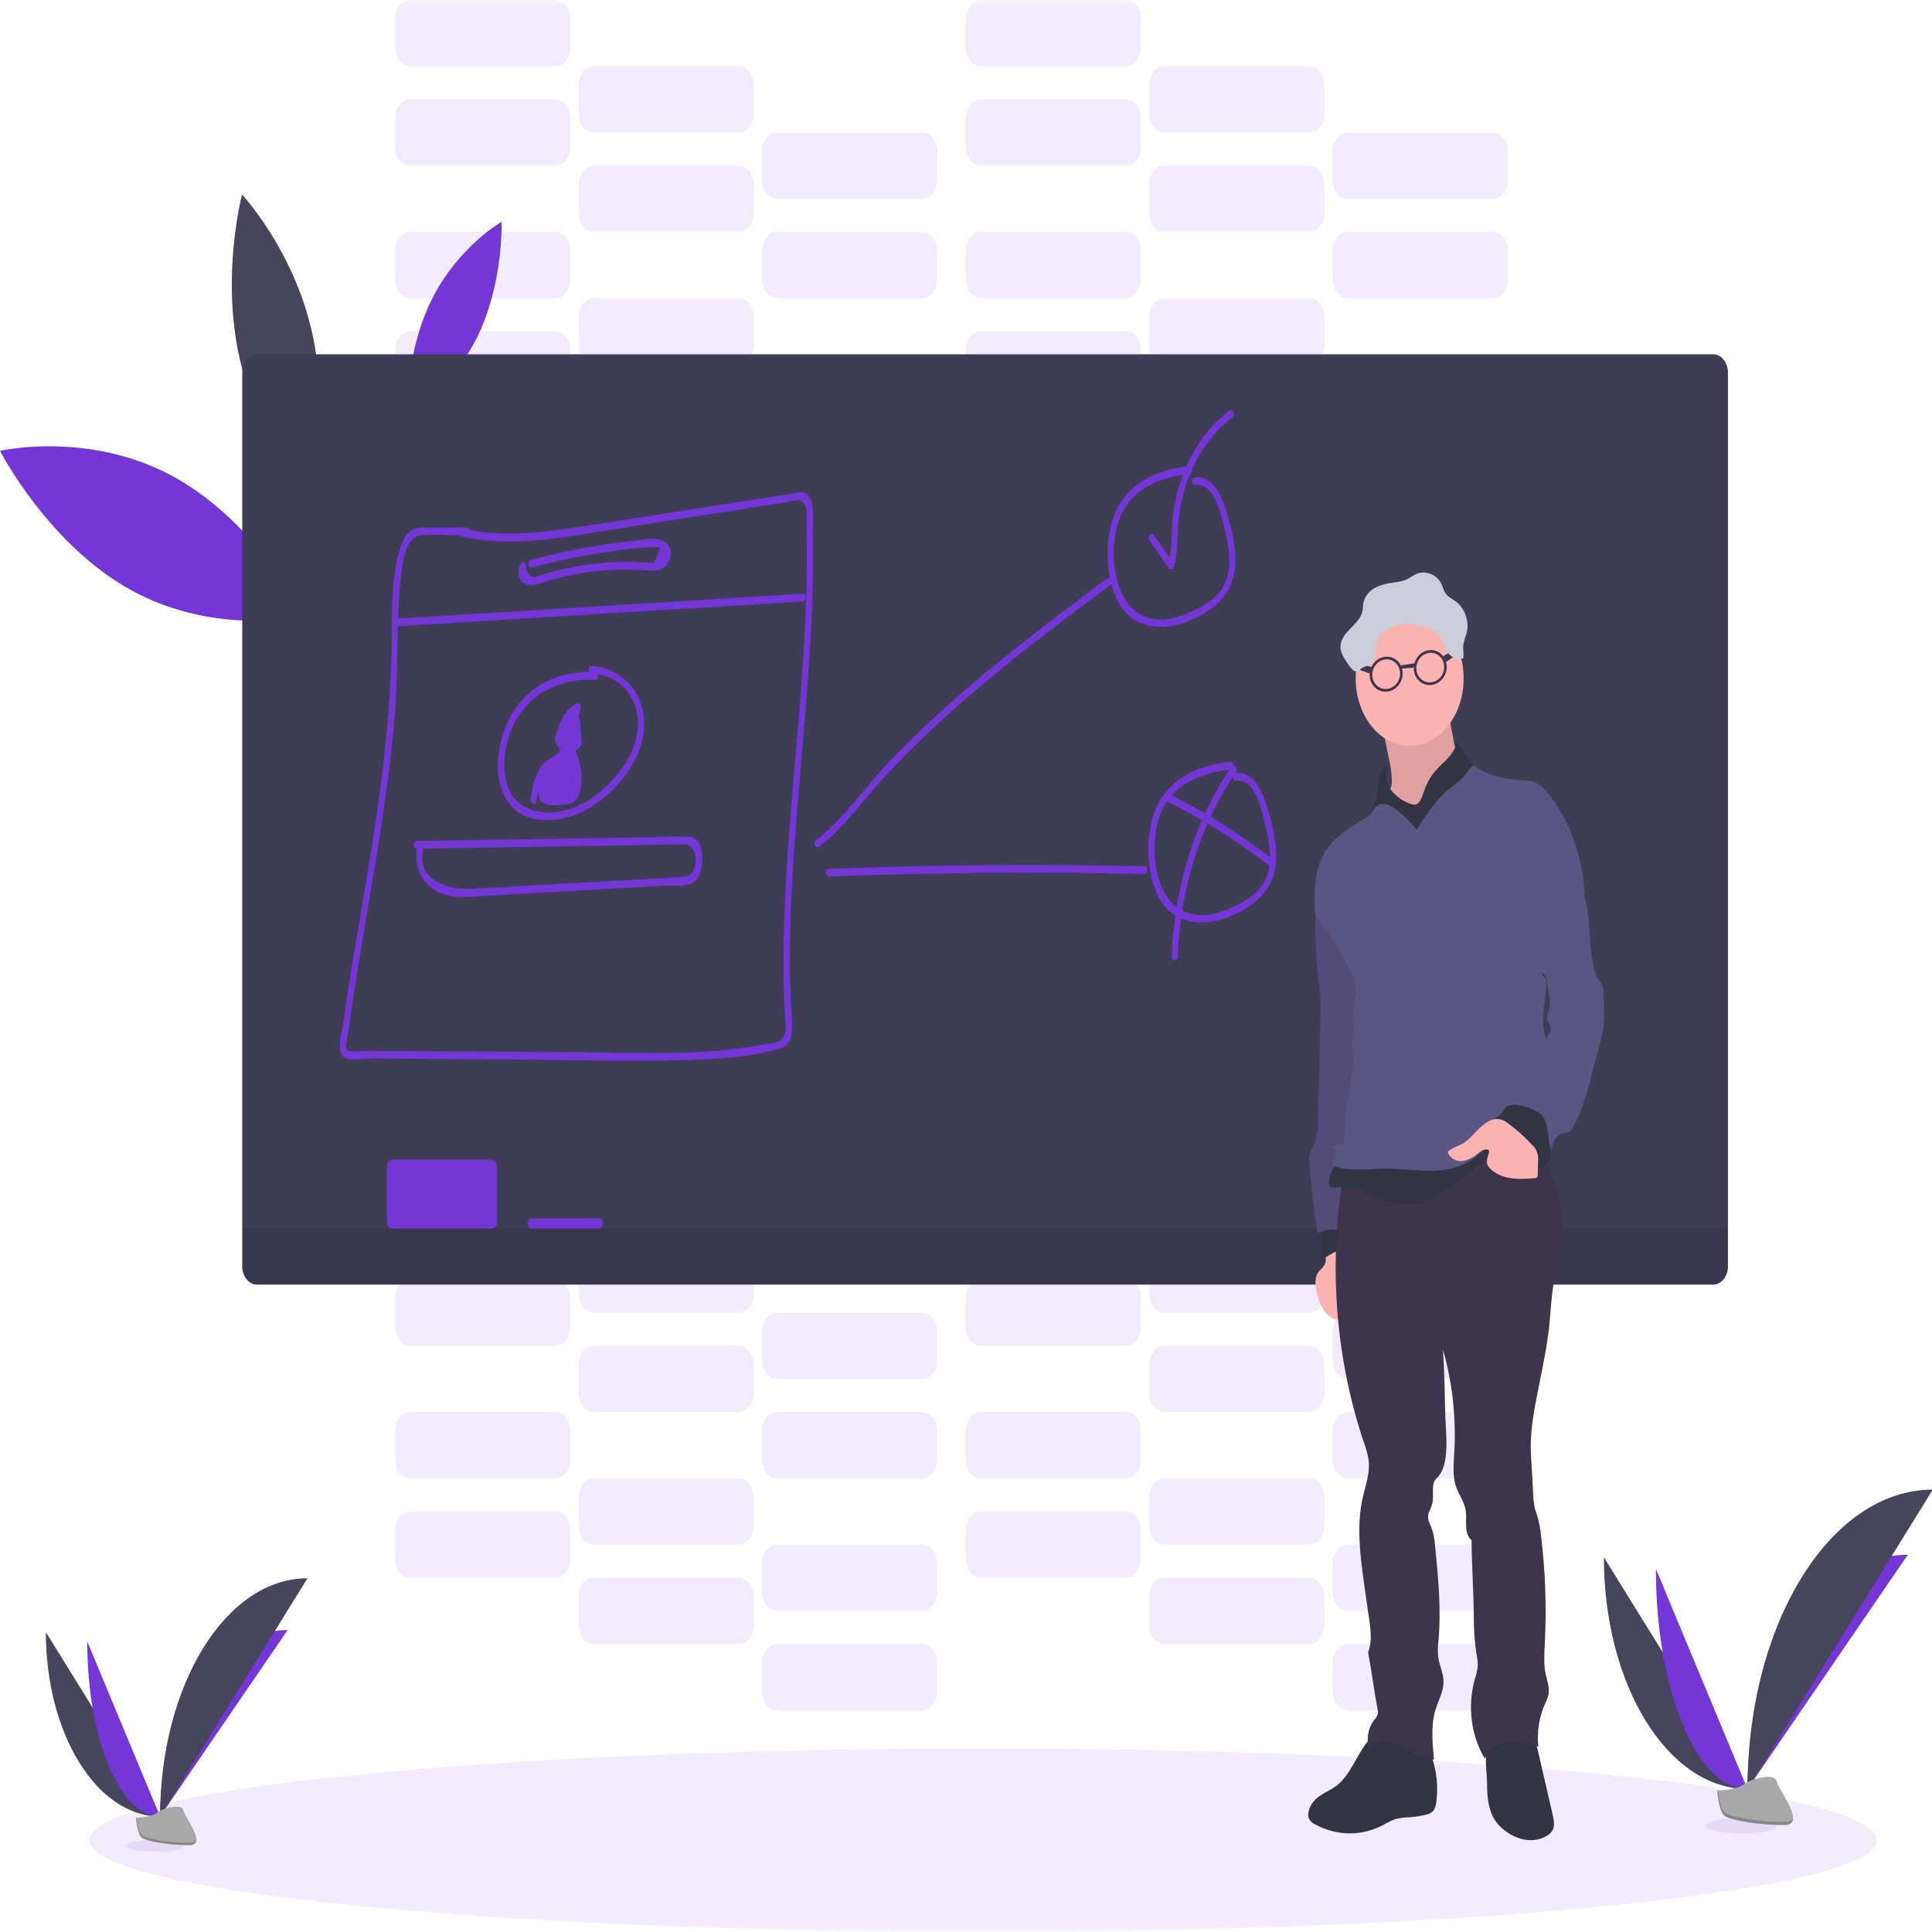 <?xml version="1.0" encoding="UTF-8"?>
<svg xmlns="http://www.w3.org/2000/svg" xmlns:xlink="http://www.w3.org/1999/xlink" width="130pt" height="130pt" viewBox="0 0 130 130" version="1.1">
<defs>
<filter id="alpha" filterUnits="objectBoundingBox" x="0%" y="0%" width="100%" height="100%">
  <feColorMatrix type="matrix" in="SourceGraphic" values="0 0 0 0 1 0 0 0 0 1 0 0 0 0 1 0 0 0 1 0"/>
</filter>
<mask id="mask0">
  <g filter="url(#alpha)">
<rect x="0" y="0" width="130" height="130" style="fill:rgb(0%,0%,0%);fill-opacity:0.102;stroke:none;"/>
  </g>
</mask>
<clipPath id="clip1">
  <rect width="130" height="130"/>
</clipPath>
<g id="surface6" clip-path="url(#clip1)">
<path style=" stroke:none;fill-rule:nonzero;fill:rgb(45.882%,21.176%,84.314%);fill-opacity:1;" d="M 27.605 22.297 L 37.359 22.297 C 37.922 22.297 38.379 22.867 38.379 23.57 L 38.379 25.48 C 38.379 26.184 37.922 26.754 37.359 26.754 L 27.605 26.754 C 27.043 26.754 26.586 26.184 26.586 25.48 L 26.586 23.57 C 26.586 22.867 27.043 22.297 27.605 22.297 Z M 27.605 22.297 "/>
</g>
<mask id="mask1">
  <g filter="url(#alpha)">
<rect x="0" y="0" width="130" height="130" style="fill:rgb(0%,0%,0%);fill-opacity:0.102;stroke:none;"/>
  </g>
</mask>
<clipPath id="clip2">
  <rect width="130" height="130"/>
</clipPath>
<g id="surface9" clip-path="url(#clip2)">
<path style=" stroke:none;fill-rule:nonzero;fill:rgb(45.882%,21.176%,84.314%);fill-opacity:1;" d="M 39.945 26.754 L 49.703 26.754 C 50.266 26.754 50.719 27.324 50.719 28.027 L 50.719 29.938 C 50.719 30.645 50.266 31.215 49.703 31.215 L 39.945 31.215 C 39.383 31.215 38.926 30.645 38.926 29.938 L 38.926 28.027 C 38.926 27.324 39.383 26.754 39.945 26.754 Z M 39.945 26.754 "/>
</g>
<mask id="mask2">
  <g filter="url(#alpha)">
<rect x="0" y="0" width="130" height="130" style="fill:rgb(0%,0%,0%);fill-opacity:0.102;stroke:none;"/>
  </g>
</mask>
<clipPath id="clip3">
  <rect width="130" height="130"/>
</clipPath>
<g id="surface12" clip-path="url(#clip3)">
<path style=" stroke:none;fill-rule:nonzero;fill:rgb(45.882%,21.176%,84.314%);fill-opacity:1;" d="M 52.289 31.215 L 62.043 31.215 C 62.605 31.215 63.062 31.785 63.062 32.488 L 63.062 34.398 C 63.062 35.102 62.605 35.672 62.043 35.672 L 52.289 35.672 C 51.727 35.672 51.27 35.102 51.27 34.398 L 51.27 32.488 C 51.27 31.785 51.727 31.215 52.289 31.215 Z M 52.289 31.215 "/>
</g>
<mask id="mask3">
  <g filter="url(#alpha)">
<rect x="0" y="0" width="130" height="130" style="fill:rgb(0%,0%,0%);fill-opacity:0.102;stroke:none;"/>
  </g>
</mask>
<clipPath id="clip4">
  <rect width="130" height="130"/>
</clipPath>
<g id="surface15" clip-path="url(#clip4)">
<path style=" stroke:none;fill-rule:nonzero;fill:rgb(45.882%,21.176%,84.314%);fill-opacity:1;" d="M 27.605 15.605 L 37.359 15.605 C 37.922 15.605 38.379 16.176 38.379 16.883 L 38.379 18.793 C 38.379 19.496 37.922 20.066 37.359 20.066 L 27.605 20.066 C 27.043 20.066 26.586 19.496 26.586 18.793 L 26.586 16.883 C 26.586 16.176 27.043 15.605 27.605 15.605 Z M 27.605 15.605 "/>
</g>
<mask id="mask4">
  <g filter="url(#alpha)">
<rect x="0" y="0" width="130" height="130" style="fill:rgb(0%,0%,0%);fill-opacity:0.102;stroke:none;"/>
  </g>
</mask>
<clipPath id="clip5">
  <rect width="130" height="130"/>
</clipPath>
<g id="surface18" clip-path="url(#clip5)">
<path style=" stroke:none;fill-rule:nonzero;fill:rgb(45.882%,21.176%,84.314%);fill-opacity:1;" d="M 39.945 20.066 L 49.703 20.066 C 50.266 20.066 50.719 20.637 50.719 21.34 L 50.719 23.25 C 50.719 23.953 50.266 24.523 49.703 24.523 L 39.945 24.523 C 39.383 24.523 38.926 23.953 38.926 23.25 L 38.926 21.34 C 38.926 20.637 39.383 20.066 39.945 20.066 Z M 39.945 20.066 "/>
</g>
<mask id="mask5">
  <g filter="url(#alpha)">
<rect x="0" y="0" width="130" height="130" style="fill:rgb(0%,0%,0%);fill-opacity:0.102;stroke:none;"/>
  </g>
</mask>
<clipPath id="clip6">
  <rect width="130" height="130"/>
</clipPath>
<g id="surface21" clip-path="url(#clip6)">
<path style=" stroke:none;fill-rule:nonzero;fill:rgb(45.882%,21.176%,84.314%);fill-opacity:1;" d="M 52.289 24.523 L 62.043 24.523 C 62.605 24.523 63.062 25.094 63.062 25.801 L 63.062 27.711 C 63.062 28.414 62.605 28.984 62.043 28.984 L 52.289 28.984 C 51.727 28.984 51.27 28.414 51.27 27.711 L 51.27 25.801 C 51.27 25.094 51.727 24.523 52.289 24.523 Z M 52.289 24.523 "/>
</g>
<mask id="mask6">
  <g filter="url(#alpha)">
<rect x="0" y="0" width="130" height="130" style="fill:rgb(0%,0%,0%);fill-opacity:0.102;stroke:none;"/>
  </g>
</mask>
<clipPath id="clip7">
  <rect width="130" height="130"/>
</clipPath>
<g id="surface24" clip-path="url(#clip7)">
<path style=" stroke:none;fill-rule:nonzero;fill:rgb(45.882%,21.176%,84.314%);fill-opacity:1;" d="M 66 22.297 L 75.758 22.297 C 76.32 22.297 76.777 22.867 76.777 23.57 L 76.777 25.48 C 76.777 26.184 76.32 26.754 75.758 26.754 L 66 26.754 C 65.438 26.754 64.98 26.184 64.98 25.48 L 64.98 23.57 C 64.98 22.867 65.438 22.297 66 22.297 Z M 66 22.297 "/>
</g>
<mask id="mask7">
  <g filter="url(#alpha)">
<rect x="0" y="0" width="130" height="130" style="fill:rgb(0%,0%,0%);fill-opacity:0.102;stroke:none;"/>
  </g>
</mask>
<clipPath id="clip8">
  <rect width="130" height="130"/>
</clipPath>
<g id="surface27" clip-path="url(#clip8)">
<path style=" stroke:none;fill-rule:nonzero;fill:rgb(45.882%,21.176%,84.314%);fill-opacity:1;" d="M 78.344 26.754 L 88.098 26.754 C 88.66 26.754 89.117 27.324 89.117 28.027 L 89.117 29.938 C 89.117 30.645 88.66 31.215 88.098 31.215 L 78.344 31.215 C 77.781 31.215 77.324 30.645 77.324 29.938 L 77.324 28.027 C 77.324 27.324 77.781 26.754 78.344 26.754 Z M 78.344 26.754 "/>
</g>
<mask id="mask8">
  <g filter="url(#alpha)">
<rect x="0" y="0" width="130" height="130" style="fill:rgb(0%,0%,0%);fill-opacity:0.102;stroke:none;"/>
  </g>
</mask>
<clipPath id="clip9">
  <rect width="130" height="130"/>
</clipPath>
<g id="surface30" clip-path="url(#clip9)">
<path style=" stroke:none;fill-rule:nonzero;fill:rgb(45.882%,21.176%,84.314%);fill-opacity:1;" d="M 90.684 31.215 L 100.441 31.215 C 101.004 31.215 101.457 31.785 101.457 32.488 L 101.457 34.398 C 101.457 35.102 101.004 35.672 100.441 35.672 L 90.684 35.672 C 90.121 35.672 89.664 35.102 89.664 34.398 L 89.664 32.488 C 89.664 31.785 90.121 31.215 90.684 31.215 Z M 90.684 31.215 "/>
</g>
<mask id="mask9">
  <g filter="url(#alpha)">
<rect x="0" y="0" width="130" height="130" style="fill:rgb(0%,0%,0%);fill-opacity:0.102;stroke:none;"/>
  </g>
</mask>
<clipPath id="clip10">
  <rect width="130" height="130"/>
</clipPath>
<g id="surface33" clip-path="url(#clip10)">
<path style=" stroke:none;fill-rule:nonzero;fill:rgb(45.882%,21.176%,84.314%);fill-opacity:1;" d="M 66 15.605 L 75.758 15.605 C 76.32 15.605 76.777 16.176 76.777 16.883 L 76.777 18.793 C 76.777 19.496 76.32 20.066 75.758 20.066 L 66 20.066 C 65.438 20.066 64.98 19.496 64.98 18.793 L 64.98 16.883 C 64.98 16.176 65.438 15.605 66 15.605 Z M 66 15.605 "/>
</g>
<mask id="mask10">
  <g filter="url(#alpha)">
<rect x="0" y="0" width="130" height="130" style="fill:rgb(0%,0%,0%);fill-opacity:0.102;stroke:none;"/>
  </g>
</mask>
<clipPath id="clip11">
  <rect width="130" height="130"/>
</clipPath>
<g id="surface36" clip-path="url(#clip11)">
<path style=" stroke:none;fill-rule:nonzero;fill:rgb(45.882%,21.176%,84.314%);fill-opacity:1;" d="M 78.344 20.066 L 88.098 20.066 C 88.66 20.066 89.117 20.637 89.117 21.34 L 89.117 23.25 C 89.117 23.953 88.66 24.523 88.098 24.523 L 78.344 24.523 C 77.781 24.523 77.324 23.953 77.324 23.25 L 77.324 21.34 C 77.324 20.637 77.781 20.066 78.344 20.066 Z M 78.344 20.066 "/>
</g>
<mask id="mask11">
  <g filter="url(#alpha)">
<rect x="0" y="0" width="130" height="130" style="fill:rgb(0%,0%,0%);fill-opacity:0.102;stroke:none;"/>
  </g>
</mask>
<clipPath id="clip12">
  <rect width="130" height="130"/>
</clipPath>
<g id="surface39" clip-path="url(#clip12)">
<path style=" stroke:none;fill-rule:nonzero;fill:rgb(45.882%,21.176%,84.314%);fill-opacity:1;" d="M 90.684 24.523 L 100.441 24.523 C 101.004 24.523 101.457 25.094 101.457 25.801 L 101.457 27.711 C 101.457 28.414 101.004 28.984 100.441 28.984 L 90.684 28.984 C 90.121 28.984 89.664 28.414 89.664 27.711 L 89.664 25.801 C 89.664 25.094 90.121 24.523 90.684 24.523 Z M 90.684 24.523 "/>
</g>
<mask id="mask12">
  <g filter="url(#alpha)">
<rect x="0" y="0" width="130" height="130" style="fill:rgb(0%,0%,0%);fill-opacity:0.102;stroke:none;"/>
  </g>
</mask>
<clipPath id="clip13">
  <rect width="130" height="130"/>
</clipPath>
<g id="surface42" clip-path="url(#clip13)">
<path style=" stroke:none;fill-rule:nonzero;fill:rgb(45.882%,21.176%,84.314%);fill-opacity:1;" d="M 27.605 6.688 L 37.359 6.688 C 37.922 6.688 38.379 7.258 38.379 7.965 L 38.379 9.875 C 38.379 10.578 37.922 11.148 37.359 11.148 L 27.605 11.148 C 27.043 11.148 26.586 10.578 26.586 9.875 L 26.586 7.965 C 26.586 7.258 27.043 6.688 27.605 6.688 Z M 27.605 6.688 "/>
</g>
<mask id="mask13">
  <g filter="url(#alpha)">
<rect x="0" y="0" width="130" height="130" style="fill:rgb(0%,0%,0%);fill-opacity:0.102;stroke:none;"/>
  </g>
</mask>
<clipPath id="clip14">
  <rect width="130" height="130"/>
</clipPath>
<g id="surface45" clip-path="url(#clip14)">
<path style=" stroke:none;fill-rule:nonzero;fill:rgb(45.882%,21.176%,84.314%);fill-opacity:1;" d="M 39.945 11.148 L 49.703 11.148 C 50.266 11.148 50.719 11.719 50.719 12.422 L 50.719 14.332 C 50.719 15.035 50.266 15.605 49.703 15.605 L 39.945 15.605 C 39.383 15.605 38.926 15.035 38.926 14.332 L 38.926 12.422 C 38.926 11.719 39.383 11.148 39.945 11.148 Z M 39.945 11.148 "/>
</g>
<mask id="mask14">
  <g filter="url(#alpha)">
<rect x="0" y="0" width="130" height="130" style="fill:rgb(0%,0%,0%);fill-opacity:0.102;stroke:none;"/>
  </g>
</mask>
<clipPath id="clip15">
  <rect width="130" height="130"/>
</clipPath>
<g id="surface48" clip-path="url(#clip15)">
<path style=" stroke:none;fill-rule:nonzero;fill:rgb(45.882%,21.176%,84.314%);fill-opacity:1;" d="M 52.289 15.605 L 62.043 15.605 C 62.605 15.605 63.062 16.176 63.062 16.883 L 63.062 18.793 C 63.062 19.496 62.605 20.066 62.043 20.066 L 52.289 20.066 C 51.727 20.066 51.27 19.496 51.27 18.793 L 51.27 16.883 C 51.27 16.176 51.727 15.605 52.289 15.605 Z M 52.289 15.605 "/>
</g>
<mask id="mask15">
  <g filter="url(#alpha)">
<rect x="0" y="0" width="130" height="130" style="fill:rgb(0%,0%,0%);fill-opacity:0.102;stroke:none;"/>
  </g>
</mask>
<clipPath id="clip16">
  <rect width="130" height="130"/>
</clipPath>
<g id="surface51" clip-path="url(#clip16)">
<path style=" stroke:none;fill-rule:nonzero;fill:rgb(45.882%,21.176%,84.314%);fill-opacity:1;" d="M 27.605 0 L 37.359 0 C 37.922 0 38.379 0.57 38.379 1.273 L 38.379 3.184 C 38.379 3.887 37.922 4.461 37.359 4.461 L 27.605 4.461 C 27.043 4.461 26.586 3.887 26.586 3.184 L 26.586 1.273 C 26.586 0.57 27.043 0 27.605 0 Z M 27.605 0 "/>
</g>
<mask id="mask16">
  <g filter="url(#alpha)">
<rect x="0" y="0" width="130" height="130" style="fill:rgb(0%,0%,0%);fill-opacity:0.102;stroke:none;"/>
  </g>
</mask>
<clipPath id="clip17">
  <rect width="130" height="130"/>
</clipPath>
<g id="surface54" clip-path="url(#clip17)">
<path style=" stroke:none;fill-rule:nonzero;fill:rgb(45.882%,21.176%,84.314%);fill-opacity:1;" d="M 39.945 4.461 L 49.703 4.461 C 50.266 4.461 50.719 5.031 50.719 5.734 L 50.719 7.645 C 50.719 8.348 50.266 8.918 49.703 8.918 L 39.945 8.918 C 39.383 8.918 38.926 8.348 38.926 7.645 L 38.926 5.734 C 38.926 5.031 39.383 4.461 39.945 4.461 Z M 39.945 4.461 "/>
</g>
<mask id="mask17">
  <g filter="url(#alpha)">
<rect x="0" y="0" width="130" height="130" style="fill:rgb(0%,0%,0%);fill-opacity:0.102;stroke:none;"/>
  </g>
</mask>
<clipPath id="clip18">
  <rect width="130" height="130"/>
</clipPath>
<g id="surface57" clip-path="url(#clip18)">
<path style=" stroke:none;fill-rule:nonzero;fill:rgb(45.882%,21.176%,84.314%);fill-opacity:1;" d="M 52.289 8.918 L 62.043 8.918 C 62.605 8.918 63.062 9.488 63.062 10.191 L 63.062 12.102 C 63.062 12.809 62.605 13.379 62.043 13.379 L 52.289 13.379 C 51.727 13.379 51.27 12.809 51.27 12.102 L 51.27 10.191 C 51.27 9.488 51.727 8.918 52.289 8.918 Z M 52.289 8.918 "/>
</g>
<mask id="mask18">
  <g filter="url(#alpha)">
<rect x="0" y="0" width="130" height="130" style="fill:rgb(0%,0%,0%);fill-opacity:0.102;stroke:none;"/>
  </g>
</mask>
<clipPath id="clip19">
  <rect width="130" height="130"/>
</clipPath>
<g id="surface60" clip-path="url(#clip19)">
<path style=" stroke:none;fill-rule:nonzero;fill:rgb(45.882%,21.176%,84.314%);fill-opacity:1;" d="M 66 6.688 L 75.758 6.688 C 76.32 6.688 76.777 7.258 76.777 7.965 L 76.777 9.875 C 76.777 10.578 76.32 11.148 75.758 11.148 L 66 11.148 C 65.438 11.148 64.98 10.578 64.98 9.875 L 64.98 7.965 C 64.98 7.258 65.438 6.688 66 6.688 Z M 66 6.688 "/>
</g>
<mask id="mask19">
  <g filter="url(#alpha)">
<rect x="0" y="0" width="130" height="130" style="fill:rgb(0%,0%,0%);fill-opacity:0.102;stroke:none;"/>
  </g>
</mask>
<clipPath id="clip20">
  <rect width="130" height="130"/>
</clipPath>
<g id="surface63" clip-path="url(#clip20)">
<path style=" stroke:none;fill-rule:nonzero;fill:rgb(45.882%,21.176%,84.314%);fill-opacity:1;" d="M 78.344 11.148 L 88.098 11.148 C 88.66 11.148 89.117 11.719 89.117 12.422 L 89.117 14.332 C 89.117 15.035 88.66 15.605 88.098 15.605 L 78.344 15.605 C 77.781 15.605 77.324 15.035 77.324 14.332 L 77.324 12.422 C 77.324 11.719 77.781 11.148 78.344 11.148 Z M 78.344 11.148 "/>
</g>
<mask id="mask20">
  <g filter="url(#alpha)">
<rect x="0" y="0" width="130" height="130" style="fill:rgb(0%,0%,0%);fill-opacity:0.102;stroke:none;"/>
  </g>
</mask>
<clipPath id="clip21">
  <rect width="130" height="130"/>
</clipPath>
<g id="surface66" clip-path="url(#clip21)">
<path style=" stroke:none;fill-rule:nonzero;fill:rgb(45.882%,21.176%,84.314%);fill-opacity:1;" d="M 90.684 15.605 L 100.441 15.605 C 101.004 15.605 101.457 16.176 101.457 16.883 L 101.457 18.793 C 101.457 19.496 101.004 20.066 100.441 20.066 L 90.684 20.066 C 90.121 20.066 89.664 19.496 89.664 18.793 L 89.664 16.883 C 89.664 16.176 90.121 15.605 90.684 15.605 Z M 90.684 15.605 "/>
</g>
<mask id="mask21">
  <g filter="url(#alpha)">
<rect x="0" y="0" width="130" height="130" style="fill:rgb(0%,0%,0%);fill-opacity:0.102;stroke:none;"/>
  </g>
</mask>
<clipPath id="clip22">
  <rect width="130" height="130"/>
</clipPath>
<g id="surface69" clip-path="url(#clip22)">
<path style=" stroke:none;fill-rule:nonzero;fill:rgb(45.882%,21.176%,84.314%);fill-opacity:1;" d="M 66 0 L 75.758 0 C 76.32 0 76.777 0.57 76.777 1.273 L 76.777 3.184 C 76.777 3.887 76.32 4.461 75.758 4.461 L 66 4.461 C 65.438 4.461 64.98 3.887 64.98 3.184 L 64.98 1.273 C 64.98 0.57 65.438 0 66 0 Z M 66 0 "/>
</g>
<mask id="mask22">
  <g filter="url(#alpha)">
<rect x="0" y="0" width="130" height="130" style="fill:rgb(0%,0%,0%);fill-opacity:0.102;stroke:none;"/>
  </g>
</mask>
<clipPath id="clip23">
  <rect width="130" height="130"/>
</clipPath>
<g id="surface72" clip-path="url(#clip23)">
<path style=" stroke:none;fill-rule:nonzero;fill:rgb(45.882%,21.176%,84.314%);fill-opacity:1;" d="M 78.344 4.461 L 88.098 4.461 C 88.66 4.461 89.117 5.031 89.117 5.734 L 89.117 7.645 C 89.117 8.348 88.66 8.918 88.098 8.918 L 78.344 8.918 C 77.781 8.918 77.324 8.348 77.324 7.645 L 77.324 5.734 C 77.324 5.031 77.781 4.461 78.344 4.461 Z M 78.344 4.461 "/>
</g>
<mask id="mask23">
  <g filter="url(#alpha)">
<rect x="0" y="0" width="130" height="130" style="fill:rgb(0%,0%,0%);fill-opacity:0.102;stroke:none;"/>
  </g>
</mask>
<clipPath id="clip24">
  <rect width="130" height="130"/>
</clipPath>
<g id="surface75" clip-path="url(#clip24)">
<path style=" stroke:none;fill-rule:nonzero;fill:rgb(45.882%,21.176%,84.314%);fill-opacity:1;" d="M 90.684 8.918 L 100.441 8.918 C 101.004 8.918 101.457 9.488 101.457 10.191 L 101.457 12.102 C 101.457 12.809 101.004 13.379 100.441 13.379 L 90.684 13.379 C 90.121 13.379 89.664 12.809 89.664 12.102 L 89.664 10.191 C 89.664 9.488 90.121 8.918 90.684 8.918 Z M 90.684 8.918 "/>
</g>
<mask id="mask24">
  <g filter="url(#alpha)">
<rect x="0" y="0" width="130" height="130" style="fill:rgb(0%,0%,0%);fill-opacity:0.102;stroke:none;"/>
  </g>
</mask>
<clipPath id="clip25">
  <rect width="130" height="130"/>
</clipPath>
<g id="surface78" clip-path="url(#clip25)">
<path style=" stroke:none;fill-rule:nonzero;fill:rgb(45.882%,21.176%,84.314%);fill-opacity:1;" d="M 27.605 101.703 L 37.359 101.703 C 37.922 101.703 38.379 102.273 38.379 102.977 L 38.379 104.887 C 38.379 105.59 37.922 106.16 37.359 106.16 L 27.605 106.16 C 27.043 106.16 26.586 105.59 26.586 104.887 L 26.586 102.977 C 26.586 102.273 27.043 101.703 27.605 101.703 Z M 27.605 101.703 "/>
</g>
<mask id="mask25">
  <g filter="url(#alpha)">
<rect x="0" y="0" width="130" height="130" style="fill:rgb(0%,0%,0%);fill-opacity:0.102;stroke:none;"/>
  </g>
</mask>
<clipPath id="clip26">
  <rect width="130" height="130"/>
</clipPath>
<g id="surface81" clip-path="url(#clip26)">
<path style=" stroke:none;fill-rule:nonzero;fill:rgb(45.882%,21.176%,84.314%);fill-opacity:1;" d="M 39.945 106.16 L 49.703 106.16 C 50.266 106.16 50.719 106.73 50.719 107.434 L 50.719 109.348 C 50.719 110.051 50.266 110.621 49.703 110.621 L 39.945 110.621 C 39.383 110.621 38.926 110.051 38.926 109.348 L 38.926 107.434 C 38.926 106.73 39.383 106.16 39.945 106.16 Z M 39.945 106.16 "/>
</g>
<mask id="mask26">
  <g filter="url(#alpha)">
<rect x="0" y="0" width="130" height="130" style="fill:rgb(0%,0%,0%);fill-opacity:0.102;stroke:none;"/>
  </g>
</mask>
<clipPath id="clip27">
  <rect width="130" height="130"/>
</clipPath>
<g id="surface84" clip-path="url(#clip27)">
<path style=" stroke:none;fill-rule:nonzero;fill:rgb(45.882%,21.176%,84.314%);fill-opacity:1;" d="M 52.289 110.621 L 62.043 110.621 C 62.605 110.621 63.062 111.191 63.062 111.895 L 63.062 113.805 C 63.062 114.508 62.605 115.078 62.043 115.078 L 52.289 115.078 C 51.727 115.078 51.27 114.508 51.27 113.805 L 51.27 111.895 C 51.27 111.191 51.727 110.621 52.289 110.621 Z M 52.289 110.621 "/>
</g>
<mask id="mask27">
  <g filter="url(#alpha)">
<rect x="0" y="0" width="130" height="130" style="fill:rgb(0%,0%,0%);fill-opacity:0.102;stroke:none;"/>
  </g>
</mask>
<clipPath id="clip28">
  <rect width="130" height="130"/>
</clipPath>
<g id="surface87" clip-path="url(#clip28)">
<path style=" stroke:none;fill-rule:nonzero;fill:rgb(45.882%,21.176%,84.314%);fill-opacity:1;" d="M 27.605 95.012 L 37.359 95.012 C 37.922 95.012 38.379 95.582 38.379 96.289 L 38.379 98.199 C 38.379 98.902 37.922 99.473 37.359 99.473 L 27.605 99.473 C 27.043 99.473 26.586 98.902 26.586 98.199 L 26.586 96.289 C 26.586 95.582 27.043 95.012 27.605 95.012 Z M 27.605 95.012 "/>
</g>
<mask id="mask28">
  <g filter="url(#alpha)">
<rect x="0" y="0" width="130" height="130" style="fill:rgb(0%,0%,0%);fill-opacity:0.102;stroke:none;"/>
  </g>
</mask>
<clipPath id="clip29">
  <rect width="130" height="130"/>
</clipPath>
<g id="surface90" clip-path="url(#clip29)">
<path style=" stroke:none;fill-rule:nonzero;fill:rgb(45.882%,21.176%,84.314%);fill-opacity:1;" d="M 39.945 99.473 L 49.703 99.473 C 50.266 99.473 50.719 100.043 50.719 100.746 L 50.719 102.656 C 50.719 103.359 50.266 103.93 49.703 103.93 L 39.945 103.93 C 39.383 103.93 38.926 103.359 38.926 102.656 L 38.926 100.746 C 38.926 100.043 39.383 99.473 39.945 99.473 Z M 39.945 99.473 "/>
</g>
<mask id="mask29">
  <g filter="url(#alpha)">
<rect x="0" y="0" width="130" height="130" style="fill:rgb(0%,0%,0%);fill-opacity:0.102;stroke:none;"/>
  </g>
</mask>
<clipPath id="clip30">
  <rect width="130" height="130"/>
</clipPath>
<g id="surface93" clip-path="url(#clip30)">
<path style=" stroke:none;fill-rule:nonzero;fill:rgb(45.882%,21.176%,84.314%);fill-opacity:1;" d="M 52.289 103.93 L 62.043 103.93 C 62.605 103.93 63.062 104.5 63.062 105.207 L 63.062 107.117 C 63.062 107.82 62.605 108.391 62.043 108.391 L 52.289 108.391 C 51.727 108.391 51.27 107.82 51.27 107.117 L 51.27 105.207 C 51.27 104.5 51.727 103.93 52.289 103.93 Z M 52.289 103.93 "/>
</g>
<mask id="mask30">
  <g filter="url(#alpha)">
<rect x="0" y="0" width="130" height="130" style="fill:rgb(0%,0%,0%);fill-opacity:0.102;stroke:none;"/>
  </g>
</mask>
<clipPath id="clip31">
  <rect width="130" height="130"/>
</clipPath>
<g id="surface96" clip-path="url(#clip31)">
<path style=" stroke:none;fill-rule:nonzero;fill:rgb(45.882%,21.176%,84.314%);fill-opacity:1;" d="M 66 101.703 L 75.758 101.703 C 76.32 101.703 76.777 102.273 76.777 102.977 L 76.777 104.887 C 76.777 105.59 76.32 106.16 75.758 106.16 L 66 106.16 C 65.438 106.16 64.98 105.59 64.98 104.887 L 64.98 102.977 C 64.98 102.273 65.438 101.703 66 101.703 Z M 66 101.703 "/>
</g>
<mask id="mask31">
  <g filter="url(#alpha)">
<rect x="0" y="0" width="130" height="130" style="fill:rgb(0%,0%,0%);fill-opacity:0.102;stroke:none;"/>
  </g>
</mask>
<clipPath id="clip32">
  <rect width="130" height="130"/>
</clipPath>
<g id="surface99" clip-path="url(#clip32)">
<path style=" stroke:none;fill-rule:nonzero;fill:rgb(45.882%,21.176%,84.314%);fill-opacity:1;" d="M 78.344 106.16 L 88.098 106.16 C 88.66 106.16 89.117 106.73 89.117 107.434 L 89.117 109.348 C 89.117 110.051 88.66 110.621 88.098 110.621 L 78.344 110.621 C 77.781 110.621 77.324 110.051 77.324 109.348 L 77.324 107.434 C 77.324 106.73 77.781 106.16 78.344 106.16 Z M 78.344 106.16 "/>
</g>
<mask id="mask32">
  <g filter="url(#alpha)">
<rect x="0" y="0" width="130" height="130" style="fill:rgb(0%,0%,0%);fill-opacity:0.102;stroke:none;"/>
  </g>
</mask>
<clipPath id="clip33">
  <rect width="130" height="130"/>
</clipPath>
<g id="surface102" clip-path="url(#clip33)">
<path style=" stroke:none;fill-rule:nonzero;fill:rgb(45.882%,21.176%,84.314%);fill-opacity:1;" d="M 90.684 110.621 L 100.441 110.621 C 101.004 110.621 101.457 111.191 101.457 111.895 L 101.457 113.805 C 101.457 114.508 101.004 115.078 100.441 115.078 L 90.684 115.078 C 90.121 115.078 89.664 114.508 89.664 113.805 L 89.664 111.895 C 89.664 111.191 90.121 110.621 90.684 110.621 Z M 90.684 110.621 "/>
</g>
<mask id="mask33">
  <g filter="url(#alpha)">
<rect x="0" y="0" width="130" height="130" style="fill:rgb(0%,0%,0%);fill-opacity:0.102;stroke:none;"/>
  </g>
</mask>
<clipPath id="clip34">
  <rect width="130" height="130"/>
</clipPath>
<g id="surface105" clip-path="url(#clip34)">
<path style=" stroke:none;fill-rule:nonzero;fill:rgb(45.882%,21.176%,84.314%);fill-opacity:1;" d="M 66 95.012 L 75.758 95.012 C 76.32 95.012 76.777 95.582 76.777 96.289 L 76.777 98.199 C 76.777 98.902 76.32 99.473 75.758 99.473 L 66 99.473 C 65.438 99.473 64.98 98.902 64.98 98.199 L 64.98 96.289 C 64.98 95.582 65.438 95.012 66 95.012 Z M 66 95.012 "/>
</g>
<mask id="mask34">
  <g filter="url(#alpha)">
<rect x="0" y="0" width="130" height="130" style="fill:rgb(0%,0%,0%);fill-opacity:0.102;stroke:none;"/>
  </g>
</mask>
<clipPath id="clip35">
  <rect width="130" height="130"/>
</clipPath>
<g id="surface108" clip-path="url(#clip35)">
<path style=" stroke:none;fill-rule:nonzero;fill:rgb(45.882%,21.176%,84.314%);fill-opacity:1;" d="M 78.344 99.473 L 88.098 99.473 C 88.66 99.473 89.117 100.043 89.117 100.746 L 89.117 102.656 C 89.117 103.359 88.66 103.93 88.098 103.93 L 78.344 103.93 C 77.781 103.93 77.324 103.359 77.324 102.656 L 77.324 100.746 C 77.324 100.043 77.781 99.473 78.344 99.473 Z M 78.344 99.473 "/>
</g>
<mask id="mask35">
  <g filter="url(#alpha)">
<rect x="0" y="0" width="130" height="130" style="fill:rgb(0%,0%,0%);fill-opacity:0.102;stroke:none;"/>
  </g>
</mask>
<clipPath id="clip36">
  <rect width="130" height="130"/>
</clipPath>
<g id="surface111" clip-path="url(#clip36)">
<path style=" stroke:none;fill-rule:nonzero;fill:rgb(45.882%,21.176%,84.314%);fill-opacity:1;" d="M 90.684 103.93 L 100.441 103.93 C 101.004 103.93 101.457 104.5 101.457 105.207 L 101.457 107.117 C 101.457 107.82 101.004 108.391 100.441 108.391 L 90.684 108.391 C 90.121 108.391 89.664 107.82 89.664 107.117 L 89.664 105.207 C 89.664 104.5 90.121 103.93 90.684 103.93 Z M 90.684 103.93 "/>
</g>
<mask id="mask36">
  <g filter="url(#alpha)">
<rect x="0" y="0" width="130" height="130" style="fill:rgb(0%,0%,0%);fill-opacity:0.102;stroke:none;"/>
  </g>
</mask>
<clipPath id="clip37">
  <rect width="130" height="130"/>
</clipPath>
<g id="surface114" clip-path="url(#clip37)">
<path style=" stroke:none;fill-rule:nonzero;fill:rgb(45.882%,21.176%,84.314%);fill-opacity:1;" d="M 27.605 86.094 L 37.359 86.094 C 37.922 86.094 38.379 86.664 38.379 87.371 L 38.379 89.281 C 38.379 89.984 37.922 90.555 37.359 90.555 L 27.605 90.555 C 27.043 90.555 26.586 89.984 26.586 89.281 L 26.586 87.371 C 26.586 86.664 27.043 86.094 27.605 86.094 Z M 27.605 86.094 "/>
</g>
<mask id="mask37">
  <g filter="url(#alpha)">
<rect x="0" y="0" width="130" height="130" style="fill:rgb(0%,0%,0%);fill-opacity:0.102;stroke:none;"/>
  </g>
</mask>
<clipPath id="clip38">
  <rect width="130" height="130"/>
</clipPath>
<g id="surface117" clip-path="url(#clip38)">
<path style=" stroke:none;fill-rule:nonzero;fill:rgb(45.882%,21.176%,84.314%);fill-opacity:1;" d="M 39.945 90.555 L 49.703 90.555 C 50.266 90.555 50.719 91.125 50.719 91.828 L 50.719 93.738 C 50.719 94.441 50.266 95.012 49.703 95.012 L 39.945 95.012 C 39.383 95.012 38.926 94.441 38.926 93.738 L 38.926 91.828 C 38.926 91.125 39.383 90.555 39.945 90.555 Z M 39.945 90.555 "/>
</g>
<mask id="mask38">
  <g filter="url(#alpha)">
<rect x="0" y="0" width="130" height="130" style="fill:rgb(0%,0%,0%);fill-opacity:0.102;stroke:none;"/>
  </g>
</mask>
<clipPath id="clip39">
  <rect width="130" height="130"/>
</clipPath>
<g id="surface120" clip-path="url(#clip39)">
<path style=" stroke:none;fill-rule:nonzero;fill:rgb(45.882%,21.176%,84.314%);fill-opacity:1;" d="M 52.289 95.012 L 62.043 95.012 C 62.605 95.012 63.062 95.582 63.062 96.289 L 63.062 98.199 C 63.062 98.902 62.605 99.473 62.043 99.473 L 52.289 99.473 C 51.727 99.473 51.27 98.902 51.27 98.199 L 51.27 96.289 C 51.27 95.582 51.727 95.012 52.289 95.012 Z M 52.289 95.012 "/>
</g>
<mask id="mask39">
  <g filter="url(#alpha)">
<rect x="0" y="0" width="130" height="130" style="fill:rgb(0%,0%,0%);fill-opacity:0.102;stroke:none;"/>
  </g>
</mask>
<clipPath id="clip40">
  <rect width="130" height="130"/>
</clipPath>
<g id="surface123" clip-path="url(#clip40)">
<path style=" stroke:none;fill-rule:nonzero;fill:rgb(45.882%,21.176%,84.314%);fill-opacity:1;" d="M 27.605 79.406 L 37.359 79.406 C 37.922 79.406 38.379 79.977 38.379 80.68 L 38.379 82.59 C 38.379 83.297 37.922 83.867 37.359 83.867 L 27.605 83.867 C 27.043 83.867 26.586 83.297 26.586 82.59 L 26.586 80.68 C 26.586 79.977 27.043 79.406 27.605 79.406 Z M 27.605 79.406 "/>
</g>
<mask id="mask40">
  <g filter="url(#alpha)">
<rect x="0" y="0" width="130" height="130" style="fill:rgb(0%,0%,0%);fill-opacity:0.102;stroke:none;"/>
  </g>
</mask>
<clipPath id="clip41">
  <rect width="130" height="130"/>
</clipPath>
<g id="surface126" clip-path="url(#clip41)">
<path style=" stroke:none;fill-rule:nonzero;fill:rgb(45.882%,21.176%,84.314%);fill-opacity:1;" d="M 39.945 83.867 L 49.703 83.867 C 50.266 83.867 50.719 84.438 50.719 85.141 L 50.719 87.051 C 50.719 87.754 50.266 88.324 49.703 88.324 L 39.945 88.324 C 39.383 88.324 38.926 87.754 38.926 87.051 L 38.926 85.141 C 38.926 84.438 39.383 83.867 39.945 83.867 Z M 39.945 83.867 "/>
</g>
<mask id="mask41">
  <g filter="url(#alpha)">
<rect x="0" y="0" width="130" height="130" style="fill:rgb(0%,0%,0%);fill-opacity:0.102;stroke:none;"/>
  </g>
</mask>
<clipPath id="clip42">
  <rect width="130" height="130"/>
</clipPath>
<g id="surface129" clip-path="url(#clip42)">
<path style=" stroke:none;fill-rule:nonzero;fill:rgb(45.882%,21.176%,84.314%);fill-opacity:1;" d="M 52.289 88.324 L 62.043 88.324 C 62.605 88.324 63.062 88.895 63.062 89.598 L 63.062 91.508 C 63.062 92.215 62.605 92.785 62.043 92.785 L 52.289 92.785 C 51.727 92.785 51.27 92.215 51.27 91.508 L 51.27 89.598 C 51.27 88.895 51.727 88.324 52.289 88.324 Z M 52.289 88.324 "/>
</g>
<mask id="mask42">
  <g filter="url(#alpha)">
<rect x="0" y="0" width="130" height="130" style="fill:rgb(0%,0%,0%);fill-opacity:0.102;stroke:none;"/>
  </g>
</mask>
<clipPath id="clip43">
  <rect width="130" height="130"/>
</clipPath>
<g id="surface132" clip-path="url(#clip43)">
<path style=" stroke:none;fill-rule:nonzero;fill:rgb(45.882%,21.176%,84.314%);fill-opacity:1;" d="M 66 86.094 L 75.758 86.094 C 76.32 86.094 76.777 86.664 76.777 87.371 L 76.777 89.281 C 76.777 89.984 76.32 90.555 75.758 90.555 L 66 90.555 C 65.438 90.555 64.98 89.984 64.98 89.281 L 64.98 87.371 C 64.98 86.664 65.438 86.094 66 86.094 Z M 66 86.094 "/>
</g>
<mask id="mask43">
  <g filter="url(#alpha)">
<rect x="0" y="0" width="130" height="130" style="fill:rgb(0%,0%,0%);fill-opacity:0.102;stroke:none;"/>
  </g>
</mask>
<clipPath id="clip44">
  <rect width="130" height="130"/>
</clipPath>
<g id="surface135" clip-path="url(#clip44)">
<path style=" stroke:none;fill-rule:nonzero;fill:rgb(45.882%,21.176%,84.314%);fill-opacity:1;" d="M 78.344 90.555 L 88.098 90.555 C 88.66 90.555 89.117 91.125 89.117 91.828 L 89.117 93.738 C 89.117 94.441 88.66 95.012 88.098 95.012 L 78.344 95.012 C 77.781 95.012 77.324 94.441 77.324 93.738 L 77.324 91.828 C 77.324 91.125 77.781 90.555 78.344 90.555 Z M 78.344 90.555 "/>
</g>
<mask id="mask44">
  <g filter="url(#alpha)">
<rect x="0" y="0" width="130" height="130" style="fill:rgb(0%,0%,0%);fill-opacity:0.102;stroke:none;"/>
  </g>
</mask>
<clipPath id="clip45">
  <rect width="130" height="130"/>
</clipPath>
<g id="surface138" clip-path="url(#clip45)">
<path style=" stroke:none;fill-rule:nonzero;fill:rgb(45.882%,21.176%,84.314%);fill-opacity:1;" d="M 90.684 95.012 L 100.441 95.012 C 101.004 95.012 101.457 95.582 101.457 96.289 L 101.457 98.199 C 101.457 98.902 101.004 99.473 100.441 99.473 L 90.684 99.473 C 90.121 99.473 89.664 98.902 89.664 98.199 L 89.664 96.289 C 89.664 95.582 90.121 95.012 90.684 95.012 Z M 90.684 95.012 "/>
</g>
<mask id="mask45">
  <g filter="url(#alpha)">
<rect x="0" y="0" width="130" height="130" style="fill:rgb(0%,0%,0%);fill-opacity:0.102;stroke:none;"/>
  </g>
</mask>
<clipPath id="clip46">
  <rect width="130" height="130"/>
</clipPath>
<g id="surface141" clip-path="url(#clip46)">
<path style=" stroke:none;fill-rule:nonzero;fill:rgb(45.882%,21.176%,84.314%);fill-opacity:1;" d="M 66 79.406 L 75.758 79.406 C 76.32 79.406 76.777 79.977 76.777 80.68 L 76.777 82.59 C 76.777 83.297 76.32 83.867 75.758 83.867 L 66 83.867 C 65.438 83.867 64.98 83.297 64.98 82.59 L 64.98 80.68 C 64.98 79.977 65.438 79.406 66 79.406 Z M 66 79.406 "/>
</g>
<mask id="mask46">
  <g filter="url(#alpha)">
<rect x="0" y="0" width="130" height="130" style="fill:rgb(0%,0%,0%);fill-opacity:0.102;stroke:none;"/>
  </g>
</mask>
<clipPath id="clip47">
  <rect width="130" height="130"/>
</clipPath>
<g id="surface144" clip-path="url(#clip47)">
<path style=" stroke:none;fill-rule:nonzero;fill:rgb(45.882%,21.176%,84.314%);fill-opacity:1;" d="M 78.344 83.867 L 88.098 83.867 C 88.66 83.867 89.117 84.438 89.117 85.141 L 89.117 87.051 C 89.117 87.754 88.66 88.324 88.098 88.324 L 78.344 88.324 C 77.781 88.324 77.324 87.754 77.324 87.051 L 77.324 85.141 C 77.324 84.438 77.781 83.867 78.344 83.867 Z M 78.344 83.867 "/>
</g>
<mask id="mask47">
  <g filter="url(#alpha)">
<rect x="0" y="0" width="130" height="130" style="fill:rgb(0%,0%,0%);fill-opacity:0.102;stroke:none;"/>
  </g>
</mask>
<clipPath id="clip48">
  <rect width="130" height="130"/>
</clipPath>
<g id="surface147" clip-path="url(#clip48)">
<path style=" stroke:none;fill-rule:nonzero;fill:rgb(45.882%,21.176%,84.314%);fill-opacity:1;" d="M 90.684 88.324 L 100.441 88.324 C 101.004 88.324 101.457 88.895 101.457 89.598 L 101.457 91.508 C 101.457 92.215 101.004 92.785 100.441 92.785 L 90.684 92.785 C 90.121 92.785 89.664 92.215 89.664 91.508 L 89.664 89.598 C 89.664 88.895 90.121 88.324 90.684 88.324 Z M 90.684 88.324 "/>
</g>
<mask id="mask48">
  <g filter="url(#alpha)">
<rect x="0" y="0" width="130" height="130" style="fill:rgb(0%,0%,0%);fill-opacity:0.102;stroke:none;"/>
  </g>
</mask>
<clipPath id="clip49">
  <rect width="130" height="130"/>
</clipPath>
<g id="surface150" clip-path="url(#clip49)">
<path style=" stroke:none;fill-rule:nonzero;fill:rgb(45.882%,21.176%,84.314%);fill-opacity:1;" d="M 126.281 123.824 C 126.281 120.414 99.359 117.652 66.148 117.652 C 32.938 117.652 6.016 120.414 6.016 123.824 C 6.016 127.234 32.938 130 66.148 130 C 99.359 130 126.281 127.234 126.281 123.824 Z M 126.281 123.824 "/>
</g>
<mask id="mask49">
  <g filter="url(#alpha)">
<rect x="0" y="0" width="130" height="130" style="fill:rgb(0%,0%,0%);fill-opacity:0.102;stroke:none;"/>
  </g>
</mask>
<clipPath id="clip50">
  <rect width="130" height="130"/>
</clipPath>
<g id="surface153" clip-path="url(#clip50)">
<path style=" stroke:none;fill-rule:nonzero;fill:rgb(0%,0%,0%);fill-opacity:1;" d="M 16.301 82.664 L 116.27 82.664 L 116.27 85.203 C 116.27 85.883 115.828 86.438 115.281 86.438 L 17.289 86.438 C 16.742 86.438 16.301 85.883 16.301 85.203 Z M 16.301 82.664 "/>
</g>
<mask id="mask50">
  <g filter="url(#alpha)">
<rect x="0" y="0" width="130" height="130" style="fill:rgb(0%,0%,0%);fill-opacity:0.102;stroke:none;"/>
  </g>
</mask>
<clipPath id="clip51">
  <rect width="130" height="130"/>
</clipPath>
<g id="surface156" clip-path="url(#clip51)">
<path style=" stroke:none;fill-rule:nonzero;fill:rgb(0%,0%,0%);fill-opacity:1;" d="M 88.648 60.359 C 88.508 60.625 88.508 60.953 88.508 61.262 C 88.508 62.781 88.523 64.309 88.703 65.809 C 88.746 66.168 88.797 66.531 88.824 66.895 C 88.855 67.398 88.863 67.906 88.844 68.414 L 88.707 75.016 C 88.691 75.824 88.656 76.691 88.258 77.328 C 88.137 77.539 88.082 77.801 88.098 78.059 C 88.203 79.715 88.422 81.359 88.641 82.996 C 89.352 82.598 90.176 82.645 90.852 83.129 C 91.547 80.41 91.93 77.578 91.988 74.727 C 92.023 73.32 91.973 71.906 92.145 70.52 C 92.438 68.184 92.316 65.789 92.105 63.438 C 92.039 62.695 91.895 61.93 91.516 61.352 C 91.152 60.848 90.672 60.5 90.145 60.363 C 89.637 60.199 89.184 60.371 88.648 60.359 Z M 88.648 60.359 "/>
</g>
<mask id="mask51">
  <g filter="url(#alpha)">
<rect x="0" y="0" width="130" height="130" style="fill:rgb(0%,0%,0%);fill-opacity:0.102;stroke:none;"/>
  </g>
</mask>
<clipPath id="clip52">
  <rect width="130" height="130"/>
</clipPath>
<g id="surface159" clip-path="url(#clip52)">
<path style=" stroke:none;fill-rule:nonzero;fill:rgb(0%,0%,0%);fill-opacity:1;" d="M 93.051 49.066 L 93.469 51.109 C 93.582 51.578 93.648 52.062 93.656 52.551 C 93.66 52.73 93.629 52.906 93.566 53.066 C 93.496 53.195 93.41 53.309 93.305 53.398 C 93.02 53.672 92.82 54.309 92.492 54.496 C 92.66 54.863 92.895 54.625 93.199 54.809 C 93.734 55.133 94.227 55.602 94.809 55.762 C 95.355 55.914 95.93 55.77 96.477 55.59 C 97.246 55.328 98.016 54.969 98.637 54.336 C 99.258 53.703 99.613 53.141 99.609 52.141 C 98.922 52.242 98.312 51.379 98.012 50.598 C 97.906 50.305 97.828 49.992 97.781 49.676 L 97.414 47.652 C 97.012 47.762 96.684 48.121 96.305 48.309 C 95.922 48.496 95.469 48.512 95.043 48.535 C 94.289 48.578 93.539 48.699 92.801 48.898 C 92.699 48.926 92.57 49.004 92.594 49.129 "/>
</g>
<mask id="mask52">
  <g filter="url(#alpha)">
<rect x="0" y="0" width="130" height="130" style="fill:rgb(0%,0%,0%);fill-opacity:0.102;stroke:none;"/>
  </g>
</mask>
<clipPath id="clip53">
  <rect width="130" height="130"/>
</clipPath>
<g id="surface162" clip-path="url(#clip53)">
<path style=" stroke:none;fill-rule:nonzero;fill:rgb(45.882%,21.176%,84.314%);fill-opacity:1;" d="M 119.57 122.852 C 119.57 122.57 118.492 122.344 117.164 122.344 C 115.84 122.344 114.762 122.57 114.762 122.852 C 114.762 123.129 115.84 123.359 117.164 123.359 C 118.492 123.359 119.57 123.129 119.57 122.852 Z M 119.57 122.852 "/>
</g>
<mask id="mask53">
  <g filter="url(#alpha)">
<rect x="0" y="0" width="130" height="130" style="fill:rgb(0%,0%,0%);fill-opacity:0.2;stroke:none;"/>
  </g>
</mask>
<clipPath id="clip54">
  <rect width="130" height="130"/>
</clipPath>
<g id="surface165" clip-path="url(#clip54)">
<path style=" stroke:none;fill-rule:nonzero;fill:rgb(0%,0%,0%);fill-opacity:1;" d="M 120.086 122.598 C 118.539 122.613 116.492 122.293 116.078 121.98 C 115.766 121.742 115.641 120.883 115.598 120.488 L 115.551 120.488 C 115.551 120.488 115.637 121.871 116.051 122.184 C 116.465 122.5 118.512 122.816 120.059 122.801 C 120.504 122.801 120.66 122.598 120.652 122.305 C 120.59 122.48 120.426 122.594 120.086 122.598 Z M 120.086 122.598 "/>
</g>
<mask id="mask54">
  <g filter="url(#alpha)">
<rect x="0" y="0" width="130" height="130" style="fill:rgb(0%,0%,0%);fill-opacity:0.102;stroke:none;"/>
  </g>
</mask>
<clipPath id="clip55">
  <rect width="130" height="130"/>
</clipPath>
<g id="surface168" clip-path="url(#clip55)">
<path style=" stroke:none;fill-rule:nonzero;fill:rgb(45.882%,21.176%,84.314%);fill-opacity:1;" d="M 12.352 124.191 C 12.352 123.969 11.496 123.789 10.438 123.789 C 9.383 123.789 8.527 123.969 8.527 124.191 C 8.527 124.418 9.383 124.598 10.438 124.598 C 11.496 124.598 12.352 124.418 12.352 124.191 Z M 12.352 124.191 "/>
</g>
<mask id="mask55">
  <g filter="url(#alpha)">
<rect x="0" y="0" width="130" height="130" style="fill:rgb(0%,0%,0%);fill-opacity:0.2;stroke:none;"/>
  </g>
</mask>
<clipPath id="clip56">
  <rect width="130" height="130"/>
</clipPath>
<g id="surface171" clip-path="url(#clip56)">
<path style=" stroke:none;fill-rule:nonzero;fill:rgb(0%,0%,0%);fill-opacity:1;" d="M 12.762 123.996 C 11.527 124.008 9.902 123.758 9.574 123.508 C 9.324 123.316 9.227 122.633 9.191 122.32 L 9.156 122.32 C 9.156 122.32 9.223 123.418 9.551 123.668 C 9.879 123.922 11.508 124.172 12.738 124.16 C 13.094 124.16 13.219 123.996 13.211 123.762 C 13.16 123.898 13.027 123.988 12.762 123.996 Z M 12.762 123.996 "/>
</g>
</defs>
<g id="surface1">
<use xlink:href="#surface6" mask="url(#mask0)"/>
<use xlink:href="#surface9" mask="url(#mask1)"/>
<use xlink:href="#surface12" mask="url(#mask2)"/>
<use xlink:href="#surface15" mask="url(#mask3)"/>
<use xlink:href="#surface18" mask="url(#mask4)"/>
<use xlink:href="#surface21" mask="url(#mask5)"/>
<use xlink:href="#surface24" mask="url(#mask6)"/>
<use xlink:href="#surface27" mask="url(#mask7)"/>
<use xlink:href="#surface30" mask="url(#mask8)"/>
<use xlink:href="#surface33" mask="url(#mask9)"/>
<use xlink:href="#surface36" mask="url(#mask10)"/>
<use xlink:href="#surface39" mask="url(#mask11)"/>
<use xlink:href="#surface42" mask="url(#mask12)"/>
<use xlink:href="#surface45" mask="url(#mask13)"/>
<use xlink:href="#surface48" mask="url(#mask14)"/>
<use xlink:href="#surface51" mask="url(#mask15)"/>
<use xlink:href="#surface54" mask="url(#mask16)"/>
<use xlink:href="#surface57" mask="url(#mask17)"/>
<use xlink:href="#surface60" mask="url(#mask18)"/>
<use xlink:href="#surface63" mask="url(#mask19)"/>
<use xlink:href="#surface66" mask="url(#mask20)"/>
<use xlink:href="#surface69" mask="url(#mask21)"/>
<use xlink:href="#surface72" mask="url(#mask22)"/>
<use xlink:href="#surface75" mask="url(#mask23)"/>
<use xlink:href="#surface78" mask="url(#mask24)"/>
<use xlink:href="#surface81" mask="url(#mask25)"/>
<use xlink:href="#surface84" mask="url(#mask26)"/>
<use xlink:href="#surface87" mask="url(#mask27)"/>
<use xlink:href="#surface90" mask="url(#mask28)"/>
<use xlink:href="#surface93" mask="url(#mask29)"/>
<use xlink:href="#surface96" mask="url(#mask30)"/>
<use xlink:href="#surface99" mask="url(#mask31)"/>
<use xlink:href="#surface102" mask="url(#mask32)"/>
<use xlink:href="#surface105" mask="url(#mask33)"/>
<use xlink:href="#surface108" mask="url(#mask34)"/>
<use xlink:href="#surface111" mask="url(#mask35)"/>
<use xlink:href="#surface114" mask="url(#mask36)"/>
<use xlink:href="#surface117" mask="url(#mask37)"/>
<use xlink:href="#surface120" mask="url(#mask38)"/>
<use xlink:href="#surface123" mask="url(#mask39)"/>
<use xlink:href="#surface126" mask="url(#mask40)"/>
<use xlink:href="#surface129" mask="url(#mask41)"/>
<use xlink:href="#surface132" mask="url(#mask42)"/>
<use xlink:href="#surface135" mask="url(#mask43)"/>
<use xlink:href="#surface138" mask="url(#mask44)"/>
<use xlink:href="#surface141" mask="url(#mask45)"/>
<use xlink:href="#surface144" mask="url(#mask46)"/>
<use xlink:href="#surface147" mask="url(#mask47)"/>
<use xlink:href="#surface150" mask="url(#mask48)"/>
<path style=" stroke:none;fill-rule:nonzero;fill:rgb(45.882%,21.176%,84.314%);fill-opacity:1;" d="M 11.609 32.035 C 17.277 35.109 20.535 41.469 20.535 41.469 C 20.535 41.469 14.602 42.84 8.93 39.77 C 3.258 36.699 0 30.336 0 30.336 C 0 30.336 5.938 28.965 11.609 32.035 Z M 11.609 32.035 "/>
<path style=" stroke:none;fill-rule:nonzero;fill:rgb(45.882%,21.176%,84.314%);fill-opacity:1;" d="M 29.012 20.238 C 30.766 16.637 33.75 14.922 33.75 14.922 C 33.75 14.922 33.887 19.027 32.141 22.617 C 30.391 26.211 27.398 27.922 27.398 27.922 C 27.398 27.922 27.254 23.82 29.012 20.238 Z M 29.012 20.238 "/>
<path style=" stroke:none;fill-rule:nonzero;fill:rgb(27.451%,27.059%,35.686%);fill-opacity:1;" d="M 16.117 24.09 C 17.371 29.691 20.832 33.379 20.832 33.379 C 20.832 33.379 22.254 27.984 21 22.379 C 19.746 16.777 16.285 13.09 16.285 13.09 C 16.285 13.09 14.859 18.488 16.117 24.09 Z M 16.117 24.09 "/>
<path style=" stroke:none;fill-rule:nonzero;fill:rgb(24.706%,23.922%,33.725%);fill-opacity:1;" d="M 17.289 23.84 L 115.281 23.84 C 115.828 23.84 116.27 24.395 116.27 25.074 L 116.27 85.203 C 116.27 85.883 115.828 86.438 115.281 86.438 L 17.289 86.438 C 16.742 86.438 16.301 85.883 16.301 85.203 L 16.301 25.074 C 16.301 24.395 16.742 23.84 17.289 23.84 Z M 17.289 23.84 "/>
<use xlink:href="#surface153" mask="url(#mask49)"/>
<path style=" stroke:none;fill-rule:nonzero;fill:rgb(45.882%,21.176%,84.314%);fill-opacity:1;" d="M 26.379 78.035 L 33.098 78.035 C 33.289 78.035 33.441 78.227 33.441 78.465 L 33.441 82.234 C 33.441 82.473 33.289 82.664 33.098 82.664 L 26.379 82.664 C 26.191 82.664 26.035 82.473 26.035 82.234 L 26.035 78.465 C 26.035 78.227 26.191 78.035 26.379 78.035 Z M 26.379 78.035 "/>
<path style=" stroke:none;fill-rule:nonzero;fill:rgb(45.882%,21.176%,84.314%);fill-opacity:1;" d="M 35.773 81.98 L 40.297 81.98 C 40.449 81.98 40.574 82.133 40.574 82.32 C 40.574 82.512 40.449 82.664 40.297 82.664 L 35.773 82.664 C 35.621 82.664 35.5 82.512 35.5 82.32 C 35.5 82.133 35.621 81.98 35.773 81.98 Z M 35.773 81.98 "/>
<path style=" stroke:none;fill-rule:nonzero;fill:rgb(45.882%,21.176%,84.314%);fill-opacity:1;" d="M 30.996 36.082 C 34.613 36.918 38.305 36.082 41.91 35.516 L 52.859 33.801 C 53.305 33.73 53.949 33.398 54.211 34.074 C 54.355 34.457 54.258 35.277 54.27 35.711 C 54.297 36.914 54.293 38.113 54.27 39.312 C 54.219 41.609 54.086 43.898 53.914 46.184 C 53.578 50.652 53.109 55.102 52.871 59.59 C 52.75 61.875 52.691 64.164 52.746 66.449 C 52.758 66.996 52.773 67.539 52.801 68.082 C 52.828 68.691 53.047 69.598 52.516 70.004 C 52.215 70.234 51.617 70.223 51.27 70.293 C 50.723 70.402 50.172 70.488 49.613 70.559 C 45.926 71.02 42.191 70.824 38.488 70.797 L 27.312 70.727 L 24.586 70.707 C 24.34 70.707 23.449 70.895 23.297 70.527 C 23.234 70.371 23.406 69.641 23.438 69.445 C 23.477 69.121 23.523 68.801 23.574 68.477 C 23.891 66.223 24.266 63.98 24.645 61.742 C 25.457 56.938 26.289 52.113 26.625 47.207 C 26.793 44.746 26.68 42.266 26.883 39.809 C 26.98 38.668 27.09 36.121 28.305 36.02 C 29.332 35.934 30.391 36.02 31.422 36.02 C 31.539 36.02 31.629 35.906 31.629 35.766 C 31.629 35.621 31.539 35.508 31.422 35.508 C 30.449 35.508 29.477 35.473 28.5 35.496 C 27.855 35.512 27.402 35.707 27.094 36.449 C 26.309 38.359 26.387 40.91 26.363 42.996 C 26.305 47.988 25.691 52.871 24.895 57.754 C 24.492 60.215 24.059 62.664 23.66 65.121 C 23.473 66.297 23.293 67.477 23.129 68.656 C 23.051 69.219 22.664 70.457 23.004 70.977 C 23.344 71.492 24.395 71.215 24.867 71.219 L 28.137 71.242 L 34.406 71.285 C 38.457 71.316 42.523 71.457 46.574 71.309 C 48.508 71.234 50.551 71.137 52.434 70.559 C 52.992 70.387 53.262 70.066 53.285 69.316 C 53.316 68.156 53.168 66.961 53.148 65.797 C 53.012 55.832 54.883 46.008 54.691 36.039 C 54.68 35.363 54.883 33.652 54.289 33.246 C 54.023 33.059 53.68 33.16 53.398 33.203 C 52.863 33.277 52.332 33.371 51.797 33.453 L 44.852 34.535 C 42.629 34.879 40.41 35.25 38.188 35.566 C 35.832 35.906 33.453 36.113 31.109 35.566 C 30.848 35.504 30.738 36 31 36.059 Z M 30.996 36.082 "/>
<path style=" stroke:none;fill-rule:nonzero;fill:rgb(45.882%,21.176%,84.314%);fill-opacity:1;" d="M 26.629 42.145 L 54.031 40.465 C 54.293 40.445 54.297 39.93 54.031 39.949 L 26.629 41.629 C 26.363 41.645 26.363 42.16 26.629 42.145 Z M 26.629 42.145 "/>
<path style=" stroke:none;fill-rule:nonzero;fill:rgb(45.882%,21.176%,84.314%);fill-opacity:1;" d="M 35.07 37.902 C 34.914 38.109 34.852 38.398 34.898 38.676 C 34.949 38.953 35.102 39.18 35.312 39.285 C 35.68 39.496 36.113 39.32 36.48 39.207 C 37.031 39.035 37.578 38.883 38.141 38.758 C 39.367 38.484 40.609 38.34 41.855 38.324 C 42.426 38.316 42.988 38.348 43.555 38.379 C 43.969 38.398 44.41 38.441 44.758 38.121 C 45.156 37.758 45.285 37.047 44.895 36.605 C 44.348 35.98 43.164 36.344 42.531 36.41 C 40.23 36.648 37.949 37.074 35.695 37.684 C 35.438 37.754 35.543 38.25 35.805 38.18 C 37.289 37.777 38.789 37.457 40.301 37.215 C 41.043 37.098 41.785 37.004 42.531 36.922 C 42.883 36.887 43.234 36.855 43.586 36.828 C 43.723 36.82 43.867 36.801 44.008 36.805 C 44.441 36.816 44.492 36.719 44.23 37.375 C 44 37.957 44.074 37.891 43.672 37.871 C 43.504 37.871 43.332 37.848 43.16 37.836 C 42.812 37.82 42.465 37.809 42.117 37.809 C 41.375 37.809 40.637 37.852 39.898 37.941 C 39.273 38.016 38.648 38.125 38.031 38.262 C 37.645 38.348 37.262 38.445 36.879 38.555 C 36.707 38.605 36.539 38.656 36.371 38.711 C 36.289 38.738 36.207 38.762 36.125 38.789 C 35.824 38.918 35.57 38.746 35.359 38.273 C 35.543 38.035 35.254 37.668 35.07 37.91 Z M 35.07 37.902 "/>
<path style=" stroke:none;fill-rule:nonzero;fill:rgb(45.882%,21.176%,84.314%);fill-opacity:1;" d="M 40.035 45.223 C 38.051 45.125 35.91 45.797 34.602 47.793 C 33.578 49.355 32.996 52.039 34.078 53.797 C 35.242 55.684 37.797 55.352 39.336 54.547 C 40.965 53.688 42.75 51.922 43.238 49.707 C 43.848 46.945 41.867 44.855 39.805 44.824 C 39.539 44.824 39.539 45.34 39.805 45.34 C 40.98 45.359 42.137 45.988 42.684 47.359 C 43.258 48.805 42.762 50.32 41.996 51.477 C 40.773 53.316 38.855 54.703 36.902 54.664 C 35.73 54.641 34.434 54.137 34.07 52.59 C 33.77 51.34 34 49.969 34.52 48.855 C 35.648 46.457 37.941 45.641 40.047 45.746 C 40.309 45.758 40.309 45.242 40.047 45.23 Z M 40.035 45.223 "/>
<path style=" stroke:none;fill-rule:nonzero;fill:rgb(45.882%,21.176%,84.314%);fill-opacity:1;" d="M 38.066 49.031 C 37.895 48.953 37.703 48.988 37.555 49.129 C 37.41 49.27 37.332 49.492 37.348 49.719 C 37.391 50.387 37.977 50.578 38.422 50.535 C 38.805 50.496 39.25 50.32 39.117 49.723 C 39.066 49.508 38.945 49.328 38.781 49.238 C 38.66 49.176 38.527 49.156 38.395 49.176 C 38.344 49.176 37.879 49.391 38.078 49.133 L 37.754 49.082 C 37.828 49.172 37.863 49.297 37.852 49.426 C 37.852 49.516 37.895 49.598 37.957 49.645 C 38.02 49.691 38.098 49.691 38.16 49.645 C 38.258 49.594 38.367 49.617 38.445 49.703 C 38.523 49.785 38.559 49.922 38.531 50.047 C 38.508 50.168 38.562 50.293 38.652 50.344 C 38.746 50.395 38.855 50.352 38.906 50.246 C 39.047 49.938 39.211 49.324 39.004 49 C 38.867 48.781 38.605 48.848 38.438 48.977 C 38.336 49.066 38.242 49.168 38.156 49.277 C 37.992 49.461 37.883 49.547 37.945 49.195 C 38.047 48.555 38.535 48.047 38.98 47.793 L 38.68 47.5 C 38.52 48.246 38.238 48.938 37.848 49.535 L 38.199 49.715 C 38.18 49.234 38.402 48.785 38.762 48.598 L 38.559 48.598 L 38.664 48.82 C 38.625 49.145 39.023 49.281 39.062 48.953 C 39.113 48.531 38.898 47.98 38.504 48.188 C 38.031 48.434 37.785 49.113 37.793 49.715 C 37.793 49.922 38.027 50.082 38.148 49.898 C 38.582 49.238 38.902 48.465 39.082 47.637 C 39.102 47.535 39.07 47.43 39.004 47.367 C 38.938 47.305 38.852 47.297 38.777 47.348 C 38.367 47.578 38.02 47.957 37.781 48.434 C 37.613 48.777 37.402 49.312 37.574 49.707 C 37.629 49.836 37.723 49.93 37.836 49.969 C 37.949 50.008 38.066 49.988 38.168 49.918 C 38.297 49.824 38.41 49.707 38.512 49.574 C 38.562 49.52 38.621 49.422 38.688 49.402 C 38.746 49.352 38.746 49.383 38.68 49.496 C 38.676 49.672 38.637 49.848 38.559 49.996 L 38.934 50.191 C 39.004 49.863 38.914 49.52 38.703 49.305 C 38.492 49.094 38.199 49.055 37.961 49.211 L 38.27 49.434 C 38.277 49.215 38.223 49 38.113 48.828 C 38.082 48.758 38.027 48.715 37.965 48.703 C 37.902 48.695 37.836 48.719 37.793 48.773 C 37.582 49.047 37.543 49.52 37.805 49.77 C 38 49.957 38.098 49.77 38.312 49.727 C 39.043 49.609 38.617 50.02 38.359 50.035 C 38.246 50.051 38.129 50.039 38.016 50.004 C 37.73 49.883 37.711 49.727 37.961 49.535 C 38.207 49.66 38.312 49.164 38.07 49.039 Z M 38.066 49.031 "/>
<path style=" stroke:none;fill-rule:nonzero;fill:rgb(45.882%,21.176%,84.314%);fill-opacity:1;" d="M 37.734 49.973 C 37.906 50.66 37.207 50.887 36.879 51.121 C 36.645 51.285 36.441 51.508 36.285 51.773 C 35.938 52.352 35.809 53.09 35.695 53.785 C 35.645 54.109 36.039 54.246 36.094 53.922 C 36.156 53.41 36.273 52.914 36.441 52.441 C 36.688 51.828 37.039 51.621 37.5 51.305 C 37.961 50.988 38.297 50.5 38.133 49.836 C 38.055 49.52 37.656 49.656 37.734 49.973 Z M 37.734 49.973 "/>
<path style=" stroke:none;fill-rule:nonzero;fill:rgb(45.882%,21.176%,84.314%);fill-opacity:1;" d="M 38.422 49.629 C 38.219 49.664 38.07 49.887 38.078 50.145 C 38.078 50.348 38.188 50.477 38.262 50.641 C 38.438 50.973 38.57 51.34 38.66 51.723 C 38.723 52.09 38.789 52.75 38.637 53.094 C 38.352 53.73 37.84 53.609 37.402 53.609 C 36.988 53.609 36.672 53.781 36.684 53.062 C 36.695 52.66 36.918 52.254 37.098 51.934 L 36.723 51.875 C 36.801 52.398 36.844 52.93 36.844 53.461 C 36.844 53.699 37.137 53.832 37.227 53.59 C 37.449 53.012 37.625 52.406 37.75 51.781 L 37.348 51.715 L 37.418 53.016 C 37.422 53.133 37.48 53.23 37.57 53.262 C 37.66 53.289 37.75 53.246 37.801 53.148 C 37.848 53.082 37.883 53 37.902 52.914 C 37.918 52.836 37.789 52.293 37.738 52.484 L 38.145 52.555 L 38.172 51.316 L 37.762 51.383 C 37.848 51.734 37.875 52.102 37.836 52.465 C 37.812 52.75 38.195 52.816 38.25 52.535 L 38.508 50.871 L 38.129 50.93 C 38.219 51.16 38.246 51.422 38.199 51.672 C 38.172 52 38.582 51.996 38.613 51.672 C 38.648 51.328 38.602 50.98 38.484 50.672 C 38.441 50.582 38.363 50.535 38.281 50.547 C 38.199 50.562 38.133 50.633 38.109 50.734 L 37.852 52.395 L 38.254 52.465 C 38.297 52.055 38.266 51.641 38.164 51.25 C 38.137 51.125 38.039 51.051 37.938 51.066 C 37.84 51.082 37.762 51.188 37.762 51.316 L 37.73 52.555 C 37.73 52.855 38.066 52.898 38.137 52.621 L 38.156 52.539 C 38.176 52.449 38.156 52.355 38.105 52.289 C 37.68 51.707 37.594 52.633 37.445 52.887 L 37.828 53.016 L 37.758 51.715 C 37.742 51.438 37.414 51.352 37.352 51.645 C 37.238 52.227 37.078 52.789 36.875 53.332 L 37.258 53.461 C 37.254 52.883 37.207 52.305 37.121 51.734 C 37.086 51.5 36.836 51.508 36.746 51.676 C 36.469 52.168 35.996 53.246 36.363 53.84 C 36.68 54.352 37.688 54.152 38.117 54.121 C 38.793 54.074 39.039 53.535 39.113 52.738 C 39.148 52.355 39.129 51.969 39.062 51.594 C 39.023 51.391 38.648 50.105 38.539 50.133 C 38.797 50.074 38.688 49.574 38.43 49.637 Z M 38.422 49.629 "/>
<path style=" stroke:none;fill-rule:nonzero;fill:rgb(45.882%,21.176%,84.314%);fill-opacity:1;" d="M 37.625 50.785 L 36.5 52.637 L 36.855 52.898 L 37.68 51.41 L 37.305 51.211 L 36.895 53.168 C 36.871 53.289 36.922 53.414 37.016 53.465 C 37.105 53.512 37.215 53.473 37.27 53.363 C 37.457 52.98 37.664 52.609 37.895 52.262 L 37.555 52.012 C 37.461 52.453 37.285 52.863 37.035 53.199 L 37.379 53.449 C 37.402 53.215 37.453 52.984 37.531 52.766 C 37.637 52.469 37.301 52.207 37.176 52.504 C 37.059 52.777 36.926 53.035 36.777 53.281 L 37.152 53.344 L 37.238 52.855 L 36.863 52.793 L 36.922 53.223 C 36.941 53.312 37 53.379 37.07 53.402 C 37.141 53.426 37.215 53.398 37.266 53.336 C 37.613 52.887 37.895 52.359 38.09 51.785 L 37.734 51.785 C 37.828 52 37.895 52.23 37.93 52.469 C 37.977 52.777 38.305 52.664 38.332 52.402 C 38.391 51.828 38.422 51.25 38.422 50.668 L 38.012 50.668 L 38.012 51.746 C 38.012 52.027 38.379 52.109 38.414 51.816 C 38.441 51.555 38.512 51.305 38.617 51.078 L 38.258 51.078 C 38.344 51.254 38.391 51.457 38.395 51.664 C 38.395 51.805 38.484 51.918 38.598 51.918 C 38.715 51.918 38.805 51.805 38.805 51.664 L 38.855 51.32 L 38.461 51.32 C 38.5 51.621 38.652 53.332 38.117 53.133 C 38.023 53.105 38 53.113 38.039 53.152 L 38.16 52.824 L 38.445 52.066 L 38.062 51.934 C 38.086 52.289 38.113 52.793 37.941 53.094 C 37.805 53.34 37.383 53.438 37.168 53.293 C 37.027 53.168 36.906 53.008 36.809 52.824 L 36.527 53.168 C 36.758 53.375 37.125 53.883 37.418 53.914 C 37.641 53.934 37.832 53.703 37.977 53.52 C 38.434 52.93 38.676 52.133 38.648 51.316 C 38.648 51.176 38.555 51.059 38.441 51.059 C 38.328 51.059 38.234 51.176 38.234 51.316 L 38.234 51.902 C 38.234 52.047 38.328 52.16 38.441 52.16 C 38.555 52.16 38.648 52.047 38.648 51.902 L 38.648 50.465 C 38.648 50.324 38.555 50.207 38.441 50.207 C 38.328 50.207 38.234 50.324 38.234 50.465 C 38.234 50.809 38.211 51.152 38.164 51.492 L 38.57 51.562 C 38.539 51.152 38.523 50.742 38.523 50.328 C 38.523 50.203 38.445 50.094 38.348 50.078 C 38.246 50.062 38.148 50.137 38.121 50.262 C 38.059 50.59 37.984 50.91 37.91 51.23 L 38.285 51.168 L 38.258 51.031 C 38.238 50.707 37.828 50.703 37.848 51.031 C 37.852 51.172 37.879 51.309 37.934 51.43 C 38.012 51.641 38.258 51.566 38.309 51.367 C 38.387 51.047 38.457 50.723 38.516 50.398 L 38.113 50.328 C 38.109 50.742 38.125 51.152 38.156 51.562 C 38.18 51.828 38.52 51.941 38.562 51.633 C 38.617 51.242 38.645 50.852 38.648 50.457 L 38.234 50.457 L 38.234 51.898 L 38.648 51.898 L 38.648 51.312 L 38.234 51.312 C 38.262 51.957 38.082 52.59 37.734 53.074 C 37.684 53.148 37.625 53.219 37.562 53.285 C 37.465 53.402 37.375 53.387 37.297 53.234 C 37.102 53.133 36.902 52.871 36.73 52.719 C 36.562 52.566 36.328 52.867 36.449 53.07 C 36.766 53.594 37.234 54.18 37.82 53.926 C 38.438 53.656 38.52 52.613 38.473 51.926 C 38.457 51.699 38.184 51.543 38.09 51.797 C 37.953 52.16 37.816 52.52 37.68 52.883 C 37.633 53.012 37.543 53.184 37.555 53.336 C 37.602 53.723 37.977 53.66 38.207 53.637 C 39.098 53.551 38.957 51.969 38.855 51.172 C 38.82 50.91 38.512 50.949 38.457 51.172 C 38.414 51.328 38.391 51.496 38.391 51.66 L 38.801 51.66 C 38.789 51.367 38.723 51.078 38.609 50.816 C 38.57 50.742 38.504 50.691 38.43 50.691 C 38.359 50.691 38.293 50.742 38.254 50.816 C 38.133 51.082 38.047 51.375 38.012 51.676 L 38.422 51.746 L 38.422 50.664 C 38.422 50.523 38.328 50.41 38.215 50.41 C 38.102 50.41 38.012 50.523 38.012 50.664 C 38.008 51.246 37.977 51.824 37.918 52.398 L 38.324 52.328 C 38.277 52.051 38.199 51.777 38.09 51.527 C 38.051 51.449 37.984 51.402 37.91 51.402 C 37.84 51.402 37.773 51.449 37.734 51.527 C 37.555 52.062 37.297 52.555 36.977 52.973 L 37.32 53.086 L 37.262 52.66 C 37.227 52.43 36.969 52.422 36.883 52.598 C 36.746 52.859 36.699 53.18 36.758 53.48 C 36.793 53.727 37.039 53.699 37.137 53.543 C 37.281 53.297 37.414 53.039 37.531 52.766 L 37.176 52.508 C 37.082 52.762 37.016 53.035 36.984 53.312 C 36.961 53.539 37.176 53.777 37.328 53.562 C 37.625 53.16 37.836 52.676 37.949 52.148 C 38 51.914 37.742 51.691 37.605 51.898 C 37.355 52.273 37.125 52.676 36.922 53.098 L 37.297 53.297 L 37.715 51.348 C 37.738 51.223 37.688 51.098 37.594 51.051 C 37.5 51 37.395 51.043 37.34 51.148 L 36.516 52.637 C 36.363 52.914 36.715 53.152 36.871 52.898 L 37.992 51.043 C 38.148 50.781 37.793 50.531 37.637 50.785 Z M 37.625 50.785 "/>
<path style=" stroke:none;fill-rule:nonzero;fill:rgb(45.882%,21.176%,84.314%);fill-opacity:1;" d="M 55.121 56.973 C 56.766 55.715 58.074 53.836 59.527 52.266 C 61.105 50.562 62.758 48.977 64.465 47.473 C 67.773 44.559 71.25 41.949 74.723 39.348 C 74.816 39.273 74.848 39.121 74.793 39 C 74.734 38.883 74.613 38.84 74.516 38.902 C 71.043 41.504 67.566 44.109 64.254 47.031 C 62.695 48.402 61.168 49.855 59.707 51.398 C 58.117 53.082 56.699 55.172 54.906 56.531 C 54.68 56.699 54.887 57.148 55.113 56.973 Z M 55.121 56.973 "/>
<path style=" stroke:none;fill-rule:nonzero;fill:rgb(45.882%,21.176%,84.314%);fill-opacity:1;" d="M 80.035 31.359 C 78.254 31.586 76.332 32.152 75.234 34.105 C 74.289 35.781 74.309 38.707 75.199 40.43 C 76.211 42.387 78.273 42.457 79.879 41.824 C 81.484 41.191 83.145 40.082 83.129 37.684 C 83.121 36.398 82.75 35.059 82.34 33.891 C 81.984 32.883 81.359 32.004 80.41 32.117 C 80.148 32.148 80.145 32.66 80.41 32.629 C 81.68 32.484 82.09 34.371 82.391 35.562 C 82.664 36.676 82.918 37.992 82.488 39.098 C 82.059 40.207 81.02 40.77 80.133 41.176 C 79.172 41.609 78.117 41.875 77.117 41.52 C 75.129 40.824 74.582 37.676 75.152 35.441 C 75.812 32.871 78.145 32.113 80.043 31.875 C 80.301 31.84 80.305 31.328 80.043 31.359 Z M 80.035 31.359 "/>
<path style=" stroke:none;fill-rule:nonzero;fill:rgb(45.882%,21.176%,84.314%);fill-opacity:1;" d="M 82.777 51.254 C 80.996 51.48 79.074 52.047 77.977 53.996 C 77.031 55.676 77.051 58.602 77.941 60.324 C 78.953 62.281 81.016 62.352 82.621 61.719 C 84.227 61.086 85.887 59.977 85.871 57.578 C 85.863 56.293 85.492 54.953 85.082 53.785 C 84.727 52.777 84.102 51.898 83.152 52.012 C 82.891 52.043 82.887 52.555 83.152 52.523 C 84.422 52.379 84.832 54.266 85.133 55.457 C 85.406 56.57 85.66 57.887 85.23 58.992 C 84.801 60.102 83.762 60.664 82.875 61.07 C 81.914 61.504 80.859 61.77 79.859 61.414 C 77.871 60.719 77.324 57.57 77.895 55.336 C 78.555 52.766 80.887 52.008 82.785 51.77 C 83.047 51.734 83.047 51.223 82.785 51.254 Z M 82.777 51.254 "/>
<path style=" stroke:none;fill-rule:nonzero;fill:rgb(45.882%,21.176%,84.314%);fill-opacity:1;" d="M 77.348 36.367 L 78.645 38.223 C 78.695 38.285 78.773 38.309 78.844 38.285 C 78.91 38.262 78.969 38.195 78.988 38.105 C 79.262 37.203 79.211 36.27 79.273 35.32 C 79.344 34.34 79.543 33.383 79.855 32.48 C 80.488 30.648 81.562 29.113 82.926 28.082 C 83.152 27.91 82.945 27.465 82.719 27.637 C 81.375 28.648 80.297 30.129 79.617 31.898 C 79.281 32.762 79.051 33.676 78.93 34.621 C 78.793 35.734 78.918 36.902 78.59 37.969 L 78.934 37.855 L 77.641 36.004 C 77.465 35.758 77.176 36.121 77.352 36.367 Z M 77.348 36.367 "/>
<path style=" stroke:none;fill-rule:nonzero;fill:rgb(45.882%,21.176%,84.314%);fill-opacity:1;" d="M 55.781 58.977 C 62.855 58.707 69.93 58.652 77.008 58.809 C 77.273 58.809 77.273 58.293 77.008 58.293 C 69.934 58.133 62.855 58.191 55.781 58.465 C 55.516 58.473 55.516 58.988 55.781 58.977 Z M 55.781 58.977 "/>
<path style=" stroke:none;fill-rule:nonzero;fill:rgb(45.882%,21.176%,84.314%);fill-opacity:1;" d="M 78.484 53.906 C 80.902 55.094 83.23 56.555 85.434 58.273 C 85.66 58.445 85.867 58.004 85.641 57.828 C 83.406 56.09 81.051 54.609 78.602 53.41 C 78.355 53.289 78.25 53.785 78.492 53.906 Z M 78.484 53.906 "/>
<path style=" stroke:none;fill-rule:nonzero;fill:rgb(45.882%,21.176%,84.314%);fill-opacity:1;" d="M 82.875 51.574 C 80.426 55.148 79.004 59.652 78.844 64.355 C 78.832 64.688 79.242 64.688 79.254 64.355 C 79.41 59.785 80.789 55.414 83.168 51.938 C 83.34 51.688 83.051 51.324 82.875 51.574 Z M 82.875 51.574 "/>
<path style=" stroke:none;fill-rule:nonzero;fill:rgb(45.882%,21.176%,84.314%);fill-opacity:1;" d="M 28.031 57.109 L 43.359 56.859 L 45.121 56.832 C 45.438 56.832 45.754 56.816 46.07 56.816 C 46.516 56.816 46.816 57.277 46.809 57.844 C 46.789 59.047 46.184 59.004 45.395 59.047 L 43.488 59.152 L 35.734 59.582 C 34.344 59.656 32.953 59.754 31.566 59.812 C 30.312 59.859 27.93 59.348 28.484 57.066 C 28.562 56.75 28.164 56.613 28.086 56.93 C 27.812 58.051 28.297 59.191 29.078 59.781 C 30.188 60.613 31.652 60.328 32.875 60.262 L 42.398 59.723 L 44.711 59.594 C 45.301 59.559 46.125 59.711 46.672 59.363 C 47.309 58.961 47.422 57.359 47.02 56.688 C 46.812 56.344 46.523 56.312 46.195 56.297 C 45.344 56.258 44.477 56.328 43.621 56.34 L 38.875 56.418 L 28.027 56.59 C 27.762 56.59 27.762 57.105 28.027 57.105 Z M 28.031 57.109 "/>
<path style=" stroke:none;fill-rule:nonzero;fill:rgb(19.608%,20.392%,26.667%);fill-opacity:1;" d="M 89.957 120.137 C 89.609 120.41 89.215 120.562 88.859 120.801 C 88.504 121.039 88.156 121.398 88.055 121.891 C 88.016 122.043 88.023 122.211 88.07 122.359 C 88.16 122.535 88.297 122.672 88.457 122.738 C 89.922 123.551 91.586 123.574 93.066 122.805 C 93.324 122.648 93.59 122.516 93.859 122.41 C 94.195 122.324 94.539 122.281 94.879 122.277 C 95.238 122.254 95.598 122.195 95.949 122.105 C 96.129 122.082 96.297 121.996 96.438 121.855 C 96.562 121.672 96.641 121.441 96.652 121.199 C 96.816 119.863 96.57 118.5 95.969 117.379 C 95.891 117.223 95.789 117.086 95.668 116.984 C 95.523 116.887 95.359 116.832 95.195 116.824 C 94.508 116.719 93.789 116.527 93.098 116.508 C 92.602 116.492 92.352 116.789 92 117.215 C 91.273 118.121 90.852 119.441 89.957 120.137 Z M 89.957 120.137 "/>
<path style=" stroke:none;fill-rule:nonzero;fill:rgb(19.608%,20.392%,26.667%);fill-opacity:1;" d="M 100.062 120.012 C 100.062 120.852 100.141 121.742 100.551 122.414 C 100.734 122.703 100.961 122.949 101.215 123.141 C 102.078 123.828 103.219 124.078 104.125 123.5 C 104.273 123.414 104.398 123.285 104.488 123.117 C 104.625 122.82 104.551 122.445 104.477 122.117 L 103.164 116.422 C 102.312 116.586 101.066 116.703 100.312 117.238 C 99.766 117.629 100.062 119.262 100.062 120.012 Z M 100.062 120.012 "/>
<path style=" stroke:none;fill-rule:nonzero;fill:rgb(98.431%,70.196%,69.804%);fill-opacity:1;" d="M 89.188 84.949 C 89.105 85.266 88.816 85.41 88.66 85.676 C 88.477 85.984 88.496 86.414 88.562 86.793 C 88.645 87.348 88.855 87.863 89.164 88.277 C 89.484 88.691 89.941 88.887 90.398 88.801 C 90.84 88.695 91.223 88.207 91.234 87.648 C 91.227 87.391 91.184 87.141 91.105 86.906 L 90.172 83.523 C 90.164 83.473 90.141 83.434 90.105 83.406 C 90.07 83.398 90.035 83.406 90.004 83.43 C 89.781 83.559 89.34 83.699 89.211 83.984 C 89.082 84.27 89.277 84.641 89.188 84.949 Z M 89.188 84.949 "/>
<path style=" stroke:none;fill-rule:nonzero;fill:rgb(19.608%,20.392%,26.667%);fill-opacity:1;" d="M 88.75 84.781 C 89.09 84.715 89.391 84.465 89.707 84.301 C 90.027 84.133 90.43 84.07 90.695 84.344 C 90.773 84.426 90.848 84.531 90.949 84.531 C 90.812 83.691 90.605 82.875 90.332 82.09 C 90.324 82.051 90.305 82.02 90.281 81.996 C 90.242 81.977 90.199 81.977 90.164 81.996 L 89.242 82.297 C 88.898 82.406 88.859 82.375 88.887 82.793 C 88.891 82.98 88.969 84.781 88.75 84.781 Z M 88.75 84.781 "/>
<path style=" stroke:none;fill-rule:nonzero;fill:rgb(35.686%,33.333%,51.373%);fill-opacity:1;" d="M 88.648 60.359 C 88.508 60.625 88.508 60.953 88.508 61.262 C 88.508 62.781 88.523 64.309 88.703 65.809 C 88.746 66.168 88.797 66.531 88.824 66.895 C 88.855 67.398 88.863 67.906 88.844 68.414 L 88.707 75.016 C 88.691 75.824 88.656 76.691 88.258 77.328 C 88.137 77.539 88.082 77.801 88.098 78.059 C 88.203 79.715 88.422 81.359 88.641 82.996 C 89.352 82.598 90.176 82.645 90.852 83.129 C 91.547 80.41 91.93 77.578 91.988 74.727 C 92.023 73.32 91.973 71.906 92.145 70.52 C 92.438 68.184 92.316 65.789 92.105 63.438 C 92.039 62.695 91.895 61.93 91.516 61.352 C 91.152 60.848 90.672 60.5 90.145 60.363 C 89.637 60.199 89.184 60.371 88.648 60.359 Z M 88.648 60.359 "/>
<use xlink:href="#surface156" mask="url(#mask50)"/>
<path style=" stroke:none;fill-rule:nonzero;fill:rgb(23.529%,20.784%,29.804%);fill-opacity:1;" d="M 90.324 79.508 C 89.402 85.402 89.906 91.504 91.766 97.043 C 91.926 97.453 92.039 97.887 92.102 98.34 C 92.176 99.18 91.867 99.988 91.688 100.801 C 91.277 102.648 91.516 104.617 91.777 106.508 C 91.887 107.297 92 108.086 92.117 108.875 C 92.23 109.641 92.34 110.477 92.055 111.176 C 92.301 112.453 92.445 113.723 92.691 115 C 92.719 115.102 92.727 115.207 92.715 115.312 C 92.664 115.48 92.578 115.629 92.465 115.734 C 92.09 116.207 91.945 116.891 92.082 117.531 C 92.707 116.969 93.582 117.164 94.297 117.531 C 95.012 117.895 95.719 118.387 96.492 118.387 C 96.379 117.254 96.27 116.059 96.605 114.996 C 96.801 114.379 97.141 113.793 97.133 113.133 C 97.121 112.543 96.832 112.016 96.762 111.43 C 96.738 111.066 96.75 110.699 96.797 110.34 C 96.98 108.238 96.773 106.121 96.562 104.023 C 96.539 103.609 96.461 103.207 96.332 102.824 C 96.234 102.578 96.09 102.34 96.094 102.062 C 96.094 101.742 96.301 101.48 96.375 101.176 C 96.516 100.613 96.262 99.848 96.641 99.5 C 97.645 98.582 97.258 96.387 97.238 94.836 C 97.219 93.496 97.172 92.16 97.098 90.82 C 97.73 93.039 97.988 95.395 97.855 97.738 C 97.812 98.508 97.73 99.316 97.973 100.027 C 98.156 100.57 98.52 101.02 98.617 101.598 C 98.68 101.957 98.637 102.324 98.652 102.688 C 98.664 103.051 98.762 103.449 99.016 103.633 C 99.031 105.285 99.152 107.055 99.172 108.707 C 99.16 109.551 99.215 110.395 99.336 111.227 C 99.398 111.492 99.434 111.766 99.438 112.039 C 99.406 112.387 99.332 112.723 99.223 113.039 C 98.734 114.836 98.992 116.816 99.906 118.332 C 100.23 117.613 100.906 117.23 101.562 117.172 C 102.223 117.113 102.871 117.32 103.508 117.527 C 103.41 116.527 103.57 115.512 103.965 114.629 C 104.07 114.43 104.152 114.215 104.203 113.984 C 104.277 113.551 104.105 113.117 104.012 112.684 C 103.859 112 103.914 111.258 103.949 110.543 C 104.07 108.141 103.984 105.73 103.695 103.352 C 103.652 102.887 103.562 102.426 103.434 101.98 C 103.383 101.824 103.324 101.672 103.281 101.512 C 103.219 101.227 103.18 100.934 103.172 100.637 L 103.016 97.891 C 102.906 95.969 103.41 94.07 103.762 92.195 C 103.918 91.352 104.09 90.516 104.195 89.66 C 104.34 88.496 104.363 87.309 104.574 86.16 C 104.766 85.133 105.105 84.129 105.176 83.074 C 105.285 81.441 104.742 79.859 104.215 78.363 C 103.996 77.746 103.168 77.805 102.633 77.695 C 98.852 76.918 94.867 76.914 91.297 78.664 C 90.93 78.855 90.598 79.145 90.324 79.508 Z M 90.324 79.508 "/>
<path style=" stroke:none;fill-rule:nonzero;fill:rgb(98.431%,70.196%,69.804%);fill-opacity:1;" d="M 93.051 49.066 L 93.469 51.109 C 93.582 51.578 93.648 52.062 93.656 52.551 C 93.66 52.73 93.629 52.906 93.566 53.066 C 93.496 53.195 93.41 53.309 93.305 53.398 C 93.02 53.672 92.82 54.309 92.492 54.496 C 92.66 54.863 92.895 54.625 93.199 54.809 C 93.734 55.133 94.227 55.602 94.809 55.762 C 95.355 55.914 95.93 55.77 96.477 55.59 C 97.246 55.328 98.016 54.969 98.637 54.336 C 99.258 53.703 99.613 53.141 99.609 52.141 C 98.922 52.242 98.312 51.379 98.012 50.598 C 97.906 50.305 97.828 49.992 97.781 49.676 L 97.414 47.652 C 97.012 47.762 96.684 48.121 96.305 48.309 C 95.922 48.496 95.469 48.512 95.043 48.535 C 94.289 48.578 93.539 48.699 92.801 48.898 C 92.699 48.926 92.57 49.004 92.594 49.129 "/>
<use xlink:href="#surface159" mask="url(#mask51)"/>
<path style=" stroke:none;fill-rule:nonzero;fill:rgb(98.431%,70.196%,69.804%);fill-opacity:1;" d="M 98.484 45.652 C 98.484 48.16 96.859 50.191 94.852 50.191 C 92.848 50.191 91.223 48.16 91.223 45.652 C 91.223 43.145 92.848 41.109 94.852 41.109 C 96.859 41.109 98.484 43.145 98.484 45.652 Z M 98.484 45.652 "/>
<path style=" stroke:none;fill-rule:nonzero;fill:rgb(19.608%,20.392%,26.667%);fill-opacity:1;" d="M 95.852 53.137 C 96.047 52.613 96.328 52.145 96.676 51.766 C 97.188 51.203 97.887 50.75 98.008 49.914 L 99.113 51.527 C 99.176 51.602 99.223 51.691 99.25 51.789 C 99.281 51.98 99.242 52.172 99.148 52.324 C 98.871 52.871 98.441 53.262 98.031 53.66 C 97.094 54.586 96.199 55.574 95.344 56.621 C 95.309 56.676 95.258 56.715 95.203 56.73 C 95.148 56.734 95.098 56.715 95.051 56.68 C 94.316 56.195 93.664 55.531 93.137 54.73 C 93.098 54.672 93.047 54.602 92.984 54.605 C 92.945 54.617 92.91 54.641 92.879 54.672 C 92.512 55.051 92.109 55.504 91.637 55.445 C 92.246 54.895 92.594 53.973 92.723 53.043 C 92.75 52.723 92.801 52.41 92.879 52.105 C 92.961 51.793 93.164 51.559 93.414 51.469 C 93.117 52.043 93.32 52.852 93.723 53.312 C 94.113 53.727 94.582 54.012 95.082 54.137 C 95.547 54.246 95.688 53.586 95.852 53.137 Z M 95.852 53.137 "/>
<path style=" stroke:none;fill-rule:nonzero;fill:rgb(19.608%,20.392%,26.667%);fill-opacity:1;" d="M 91.129 79.973 C 91.645 80.133 92.133 80.406 92.637 80.605 C 93.551 80.965 94.512 81.09 95.469 80.977 C 95.762 80.969 96.047 80.855 96.289 80.648 C 96.355 80.586 96.414 80.508 96.484 80.449 C 96.598 80.359 96.723 80.297 96.852 80.258 C 98.109 79.766 99.16 78.703 100.184 77.664 C 100.215 77.629 100.254 77.586 100.25 77.531 C 100.246 77.496 100.23 77.461 100.211 77.434 L 99.672 76.664 C 98.262 76.961 96.82 76.848 95.387 76.805 C 95.094 76.789 94.801 76.797 94.508 76.832 C 94.227 76.875 93.945 76.965 93.668 77.039 C 92.609 77.328 91.531 77.438 90.461 77.625 C 90.387 77.633 90.312 77.66 90.246 77.707 C 90.203 77.754 90.164 77.805 90.133 77.867 L 89.758 78.527 C 89.613 78.75 89.504 79.008 89.441 79.281 C 89.355 79.797 89.539 79.969 89.887 79.902 C 90.301 79.828 90.723 79.852 91.129 79.973 Z M 91.129 79.973 "/>
<path style=" stroke:none;fill-rule:nonzero;fill:rgb(35.686%,33.333%,51.373%);fill-opacity:1;" d="M 95.332 55.836 C 94.91 55.301 94.434 54.836 93.918 54.457 C 93.707 54.289 93.477 54.172 93.23 54.113 C 92.984 54.051 92.727 54.129 92.527 54.328 C 92.406 54.465 92.332 54.652 92.211 54.797 C 92.062 54.953 91.895 55.07 91.711 55.152 C 91.086 55.484 90.496 55.906 89.945 56.406 C 89.648 56.668 89.379 56.98 89.148 57.332 C 88.527 58.324 88.434 59.68 88.449 60.941 C 88.461 61.82 89.137 62.469 89.598 63.129 C 90.035 63.773 90.426 64.461 90.773 65.184 C 91.023 65.68 91.285 66.215 91.254 66.801 C 91.227 67.285 91.004 67.738 91.039 68.219 C 91.051 68.391 91.094 68.547 91.105 68.715 C 91.133 69.055 91.023 69.398 90.996 69.742 C 90.957 70.227 91.086 70.711 91.094 71.199 C 91.086 71.531 91.055 71.867 90.992 72.191 C 90.727 73.758 90.398 75.336 90.465 76.934 L 89.703 77.105 C 89.852 77.285 89.918 77.539 89.891 77.793 C 89.859 78.047 89.738 78.266 89.559 78.387 C 90.742 78.883 92.027 78.633 93.285 78.633 C 94.324 78.633 95.359 78.801 96.398 78.777 C 97.441 78.754 98.512 78.52 99.367 77.785 C 99.602 77.586 99.816 77.352 100.062 77.18 C 100.391 76.965 100.746 76.82 101.109 76.75 C 101.789 76.59 102.477 76.512 103.168 76.52 C 103.504 76.52 103.871 76.535 104.141 76.285 C 104.438 76.004 104.512 75.492 104.551 75.031 C 104.594 74.543 104.617 74.055 104.625 73.566 C 104.637 73.188 104.621 72.805 104.574 72.43 C 104.535 72.152 104.48 71.879 104.414 71.613 L 103.898 69.332 C 103.684 68.395 103.98 67.363 104.047 66.391 C 104.059 66.16 104.062 65.891 103.922 65.746 C 103.871 65.691 103.801 65.656 103.785 65.574 C 103.77 65.492 103.781 65.41 103.816 65.344 C 104.094 64.656 104.504 64.051 104.879 63.434 C 105.512 62.348 106.098 61.219 106.633 60.059 C 106.465 57.629 105.648 55.34 104.312 53.562 C 104.035 53.191 103.723 52.832 103.34 52.664 C 103.09 52.57 102.828 52.516 102.566 52.508 C 101.492 52.418 100.371 52.336 99.434 51.664 C 99.367 51.605 99.293 51.562 99.211 51.543 C 99.004 51.516 98.852 51.77 98.719 51.973 C 98.375 52.488 97.863 52.781 97.418 53.16 C 96.582 53.871 95.934 54.844 95.332 55.836 Z M 95.332 55.836 "/>
<path style=" stroke:none;fill-rule:nonzero;fill:rgb(35.686%,33.333%,51.373%);fill-opacity:1;" d="M 106.727 60.762 C 106.941 61.609 106.922 62.512 106.992 63.395 C 107.031 63.93 107.105 64.457 107.215 64.977 C 107.262 65.262 107.352 65.531 107.477 65.781 C 107.598 66.008 107.773 66.191 107.852 66.445 C 107.895 66.617 107.914 66.801 107.91 66.98 L 107.926 68.164 C 107.961 68.793 107.887 69.422 107.703 70.008 L 107.113 72.254 C 106.793 73.473 106.465 74.707 105.887 75.77 C 105.809 75.949 105.684 76.094 105.535 76.184 C 105.418 76.219 105.301 76.242 105.18 76.25 C 104.75 76.348 104.434 76.812 104.43 77.359 C 104.289 77.109 104.121 76.891 103.922 76.715 L 102.719 75.512 C 102.309 75.094 101.879 74.668 101.379 74.426 C 102.75 73.891 103.742 72.395 103.906 70.609 C 103.906 70.352 103.953 70.094 104.043 69.859 C 104.145 69.656 104.328 69.504 104.34 69.262 C 104.359 68.965 104.086 68.738 104.086 68.438 C 104.086 68.238 104.203 68.074 104.258 67.887 C 104.305 67.656 104.305 67.414 104.258 67.18 L 104.09 66.027 C 104.082 65.914 104.055 65.801 104.008 65.699 C 103.945 65.602 103.879 65.512 103.801 65.43 C 103.516 65.027 103.645 64.398 103.801 63.906 C 104.168 62.816 104.637 61.781 105.203 60.832 C 105.406 60.512 105.59 60.18 105.762 59.836 C 105.906 59.52 105.941 59.082 106.094 58.805 C 106.293 59.453 106.559 60.094 106.727 60.762 Z M 106.727 60.762 "/>
<path style=" stroke:none;fill-rule:nonzero;fill:rgb(19.608%,20.392%,26.667%);fill-opacity:1;" d="M 101.336 74.496 C 101.277 74.555 101.223 74.625 101.18 74.703 C 101.02 74.957 100.805 75.148 100.559 75.258 C 100.695 75.383 100.82 75.504 100.949 75.629 C 101.902 76.551 102.777 77.594 103.555 78.746 C 103.641 78.359 104.16 78.387 104.285 78.016 C 104.316 77.91 104.324 77.797 104.312 77.688 C 104.285 77.109 104.219 76.535 104.113 75.973 C 104.074 75.684 103.98 75.41 103.84 75.172 C 103.648 74.879 103.352 74.742 103.066 74.621 C 102.633 74.434 101.777 74.168 101.336 74.496 Z M 101.336 74.496 "/>
<path style=" stroke:none;fill-rule:nonzero;fill:rgb(98.431%,70.196%,69.804%);fill-opacity:1;" d="M 99.621 75.848 C 99.211 76.227 98.852 76.703 98.387 76.965 C 98.062 77.148 97.691 77.23 97.406 77.508 C 97.559 77.934 97.965 78.156 98.336 78.137 C 98.711 78.09 99.07 77.926 99.383 77.66 C 99.625 77.469 99.914 77.25 100.184 77.383 C 100.223 77.645 100.047 77.887 100.047 78.152 C 100.047 78.418 100.219 78.609 100.395 78.746 C 101.215 79.41 102.273 79.355 103.254 79.281 C 103.312 79.281 103.367 79.262 103.414 79.223 C 103.457 79.16 103.477 79.078 103.473 78.996 C 103.484 78.723 103.488 78.453 103.492 78.184 C 103.547 77.738 103.395 77.289 103.094 77.039 C 102.562 76.465 101.988 75.957 101.379 75.52 C 100.777 75.082 100.164 75.34 99.621 75.848 Z M 99.621 75.848 "/>
<path style=" stroke:none;fill-rule:nonzero;fill:rgb(23.529%,20.784%,29.804%);fill-opacity:1;" d="M 96.129 43.754 C 95.52 43.844 95.074 44.438 95.137 45.086 C 95.199 45.73 95.742 46.176 96.352 46.086 C 96.961 45.992 97.402 45.398 97.34 44.754 C 97.277 44.109 96.734 43.66 96.129 43.754 Z M 96.336 45.906 C 95.82 45.984 95.359 45.605 95.305 45.059 C 95.254 44.516 95.629 44.008 96.145 43.934 C 96.656 43.855 97.117 44.234 97.172 44.781 C 97.227 45.324 96.848 45.828 96.336 45.906 Z M 96.336 45.906 "/>
<path style=" stroke:none;fill-rule:nonzero;fill:rgb(23.529%,20.784%,29.804%);fill-opacity:1;" d="M 93.16 44.199 C 92.551 44.289 92.109 44.883 92.168 45.527 C 92.23 46.176 92.773 46.621 93.383 46.531 C 93.992 46.441 94.434 45.844 94.375 45.199 C 94.312 44.551 93.77 44.105 93.16 44.199 Z M 93.367 46.352 C 92.852 46.43 92.391 46.047 92.34 45.504 C 92.289 44.961 92.66 44.457 93.176 44.375 C 93.691 44.297 94.152 44.68 94.203 45.223 C 94.258 45.77 93.883 46.273 93.367 46.352 Z M 93.367 46.352 "/>
<path style=" stroke:none;fill-rule:nonzero;fill:rgb(23.529%,20.784%,29.804%);fill-opacity:1;" d="M 90.957 44.527 L 92.281 44.883 L 92.148 45.316 L 90.902 44.859 Z M 90.957 44.527 "/>
<path style=" stroke:none;fill-rule:nonzero;fill:rgb(23.529%,20.784%,29.804%);fill-opacity:1;" d="M 98.332 43.422 L 97.113 44.156 L 97.32 44.543 L 98.449 43.727 Z M 98.332 43.422 "/>
<path style=" stroke:none;fill-rule:nonzero;fill:rgb(23.529%,20.784%,29.804%);fill-opacity:1;" d="M 94.25 44.773 L 95.18 44.633 L 95.133 44.922 L 94.336 44.988 Z M 94.25 44.773 "/>
<path style=" stroke:none;fill-rule:nonzero;fill:rgb(79.608%,80.784%,85.49%);fill-opacity:1;" d="M 92.449 44.383 C 92.539 44.148 92.586 43.895 92.59 43.633 C 92.59 43.48 92.613 43.324 92.652 43.18 C 92.719 42.992 92.82 42.828 92.949 42.699 C 93.379 42.246 93.992 42.012 94.594 41.98 C 95.254 41.941 95.91 42.121 96.5 42.496 C 96.68 42.602 96.84 42.75 96.973 42.934 C 97.164 43.227 97.207 43.605 97.398 43.895 C 97.668 44.254 98.066 44.41 98.449 44.309 C 98.516 44.008 98.43 43.695 98.461 43.391 C 98.516 43.129 98.59 42.871 98.68 42.629 C 98.895 41.844 98.582 40.934 97.945 40.465 C 97.723 40.293 97.457 40.184 97.289 39.953 C 97.121 39.719 97.082 39.48 96.965 39.25 C 96.66 38.637 95.871 38.352 95.266 38.633 C 95.078 38.723 94.91 38.859 94.719 38.953 C 94.363 39.137 93.957 39.168 93.562 39.23 C 93.18 39.277 92.801 39.398 92.445 39.598 C 92.105 39.809 91.824 40.145 91.746 40.547 C 91.707 40.73 91.715 40.922 91.68 41.105 C 91.488 42.039 90.27 42.488 90.199 43.441 C 90.176 43.785 90.324 44.113 90.512 44.391 C 90.641 44.582 90.949 45.094 91.164 45.164 C 91.383 45.238 91.551 44.98 91.758 44.891 C 92.086 44.762 92.285 44.734 92.449 44.383 Z M 92.449 44.383 "/>
<path style=" stroke:none;fill-rule:nonzero;fill:rgb(27.451%,27.059%,35.686%);fill-opacity:1;" d="M 107.922 104.789 C 107.922 113.406 112.242 120.379 117.586 120.379 "/>
<path style=" stroke:none;fill-rule:nonzero;fill:rgb(45.882%,21.176%,84.314%);fill-opacity:1;" d="M 117.586 120.379 C 117.586 111.668 122.41 104.617 128.371 104.617 "/>
<path style=" stroke:none;fill-rule:nonzero;fill:rgb(45.882%,21.176%,84.314%);fill-opacity:1;" d="M 111.422 105.57 C 111.422 113.758 114.18 120.379 117.586 120.379 "/>
<path style=" stroke:none;fill-rule:nonzero;fill:rgb(27.451%,27.059%,35.686%);fill-opacity:1;" d="M 117.586 120.379 C 117.586 109.246 123.16 100.234 130.051 100.234 "/>
<use xlink:href="#surface162" mask="url(#mask52)"/>
<path style=" stroke:none;fill-rule:nonzero;fill:rgb(65.882%,65.882%,65.882%);fill-opacity:1;" d="M 115.551 120.488 C 115.551 120.488 116.922 120.438 117.336 120.07 C 117.746 119.703 119.441 119.262 119.547 119.852 C 119.648 120.441 121.602 122.785 120.059 122.801 C 118.512 122.816 116.461 122.5 116.051 122.188 C 115.637 121.871 115.551 120.488 115.551 120.488 Z M 115.551 120.488 "/>
<use xlink:href="#surface165" mask="url(#mask53)"/>
<path style=" stroke:none;fill-rule:nonzero;fill:rgb(27.451%,27.059%,35.686%);fill-opacity:1;" d="M 3.086 109.824 C 3.086 116.684 6.523 122.227 10.773 122.227 "/>
<path style=" stroke:none;fill-rule:nonzero;fill:rgb(45.882%,21.176%,84.314%);fill-opacity:1;" d="M 10.773 122.227 C 10.773 115.297 14.609 109.684 19.352 109.684 "/>
<path style=" stroke:none;fill-rule:nonzero;fill:rgb(45.882%,21.176%,84.314%);fill-opacity:1;" d="M 5.871 110.449 C 5.871 116.965 8.062 122.23 10.773 122.23 "/>
<path style=" stroke:none;fill-rule:nonzero;fill:rgb(27.451%,27.059%,35.686%);fill-opacity:1;" d="M 10.773 122.227 C 10.773 113.371 15.207 106.199 20.688 106.199 "/>
<use xlink:href="#surface168" mask="url(#mask54)"/>
<path style=" stroke:none;fill-rule:nonzero;fill:rgb(65.882%,65.882%,65.882%);fill-opacity:1;" d="M 9.156 122.316 C 9.156 122.316 10.246 122.273 10.574 121.973 C 10.902 121.672 12.25 121.328 12.332 121.801 C 12.414 122.273 13.973 124.133 12.742 124.148 C 11.516 124.16 9.883 123.906 9.555 123.656 C 9.227 123.41 9.156 122.316 9.156 122.316 Z M 9.156 122.316 "/>
<use xlink:href="#surface171" mask="url(#mask55)"/>
</g>
</svg>
